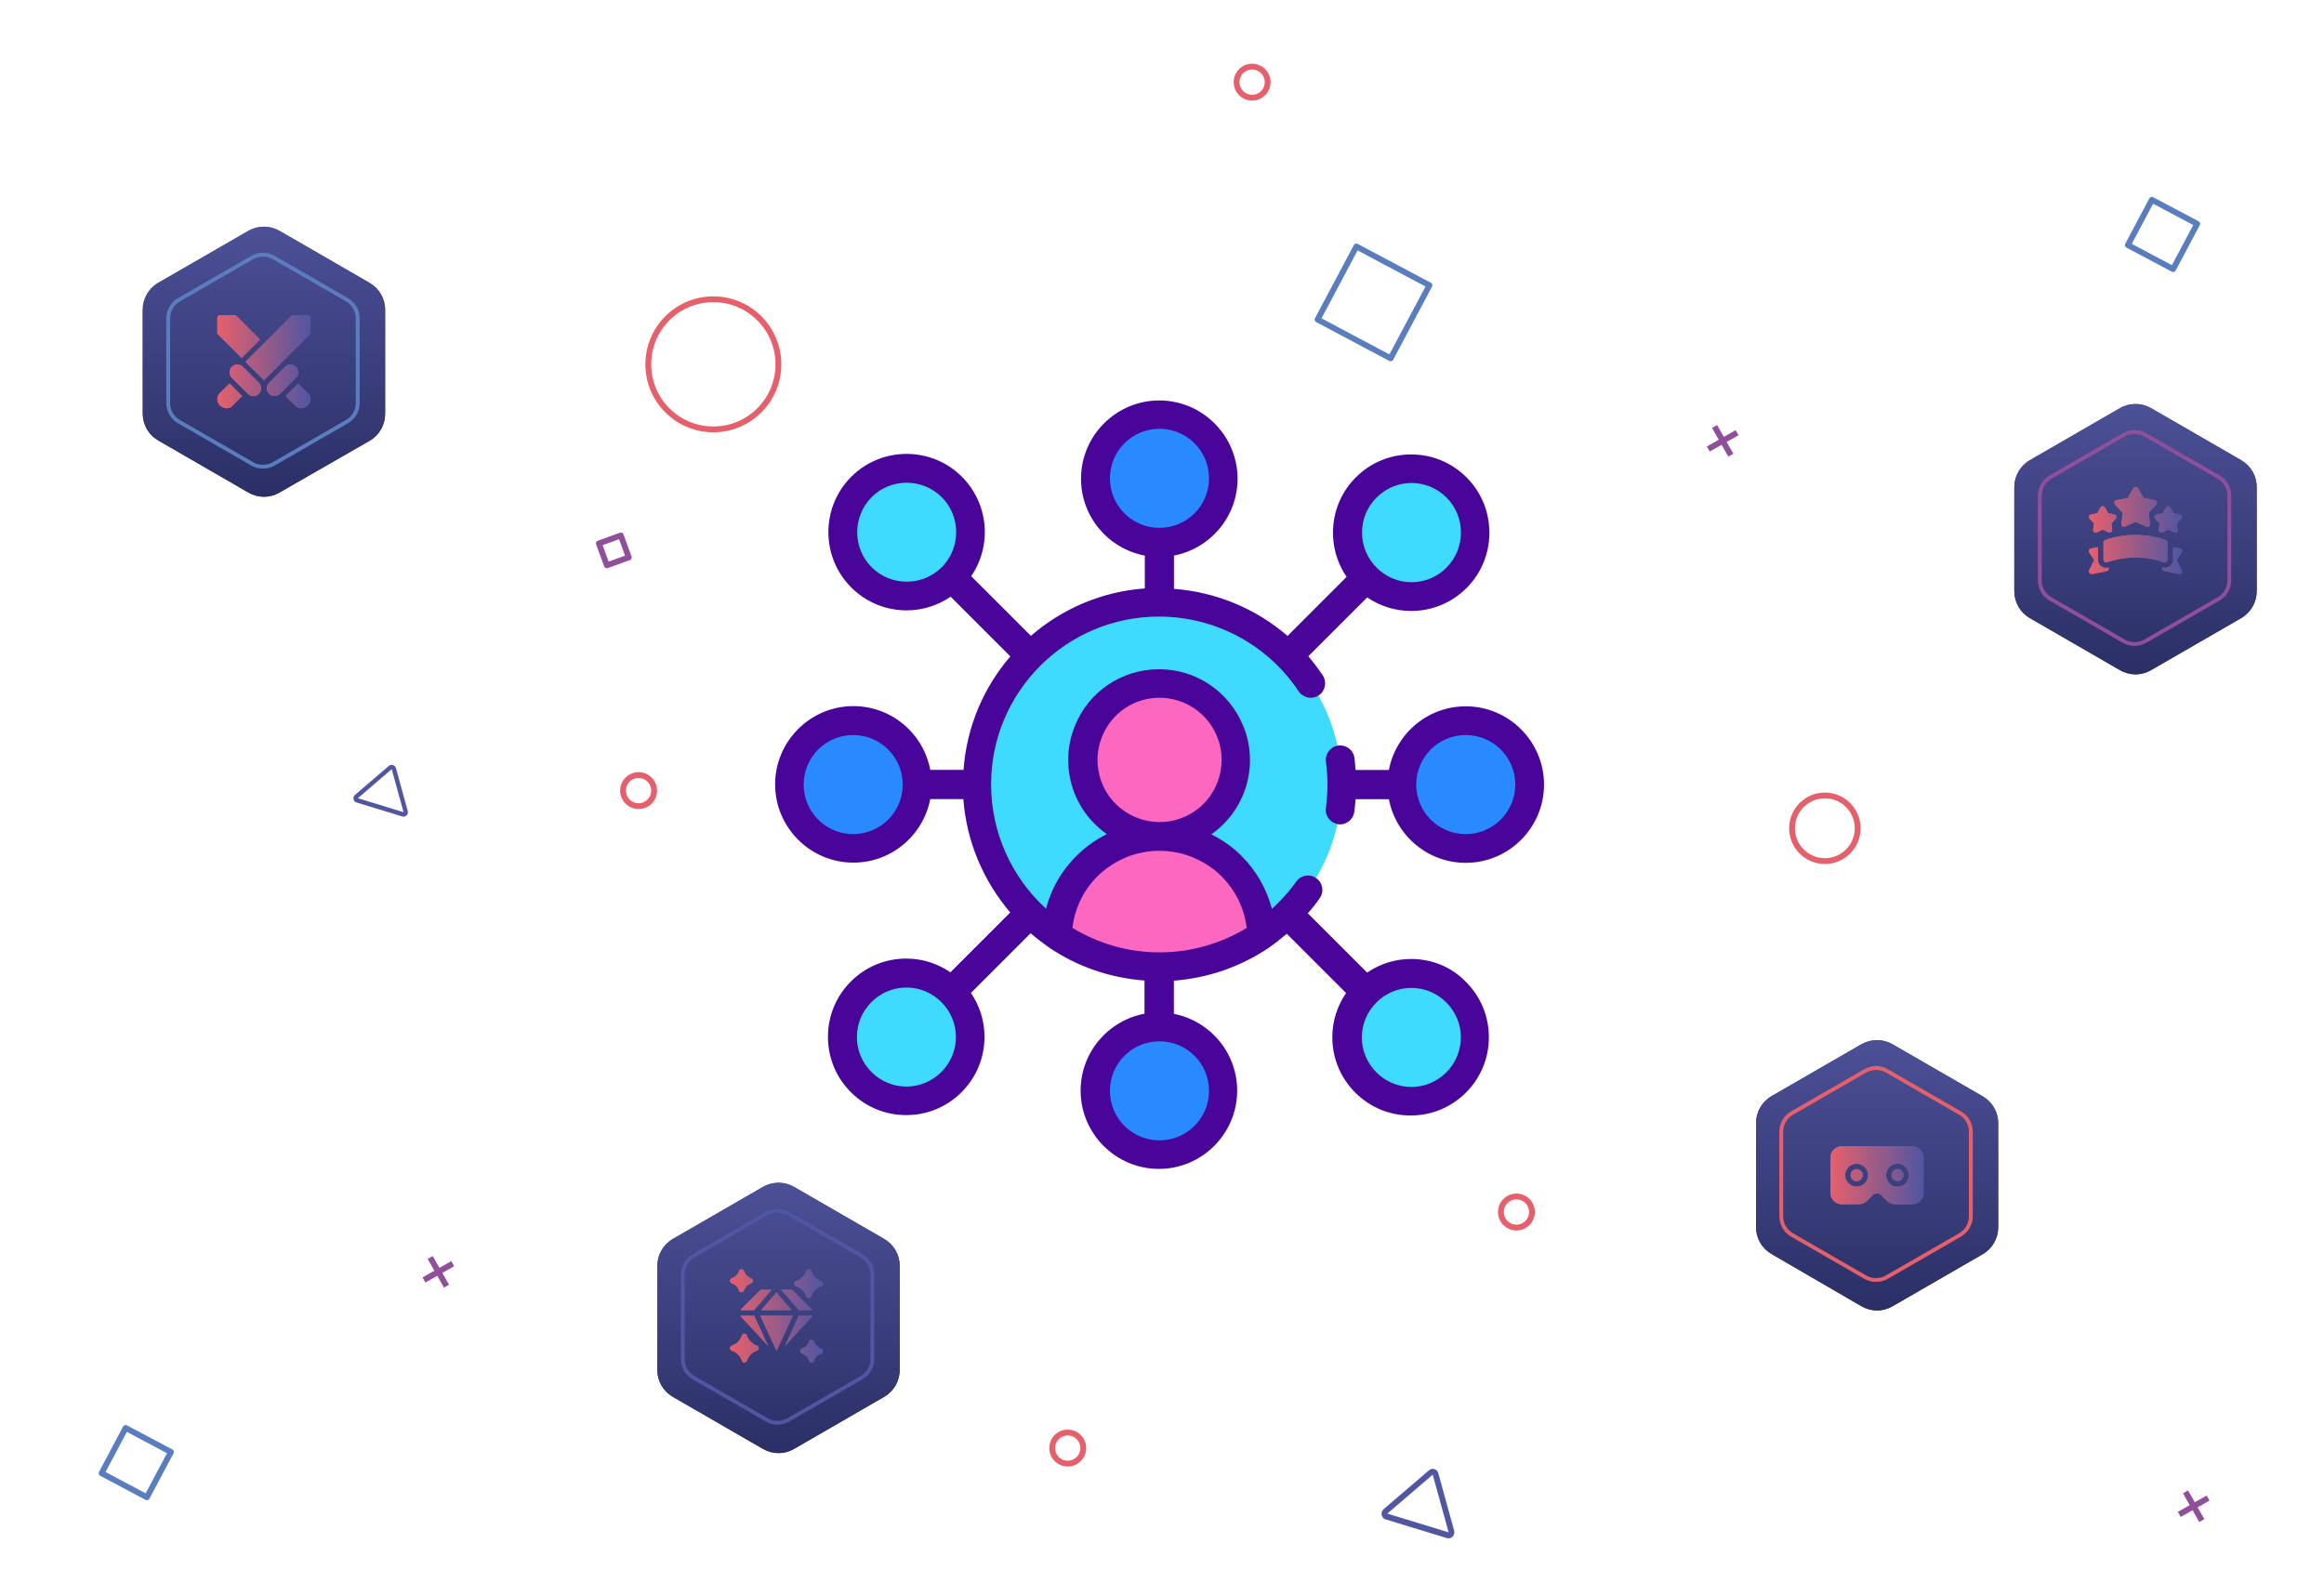 <?xml version="1.0" encoding="utf-8"?>
<!-- Generator: Adobe Illustrator 26.1.0, SVG Export Plug-In . SVG Version: 6.00 Build 0)  -->
<svg version="1.1" id="Layer_1" xmlns="http://www.w3.org/2000/svg" xmlns:xlink="http://www.w3.org/1999/xlink" x="0px" y="0px"
	 viewBox="0 0 1196.6 821.9" style="enable-background:new 0 0 1196.6 821.9;" xml:space="preserve">
<style type="text/css">
	.st0{fill:none;stroke:#597DBE;stroke-width:2.999;stroke-linejoin:round;stroke-miterlimit:9.996;}
	.st1{fill:none;}
	.st2{fill:none;stroke:#904F9A;stroke-width:3;stroke-linecap:square;stroke-linejoin:round;stroke-miterlimit:10;}
	.st3{fill:none;stroke:#E6606C;stroke-width:3;stroke-linejoin:round;stroke-miterlimit:10;}
	.st4{fill:#5056A2;}
	.st5{fill:none;stroke:#904F9A;stroke-width:2.999;stroke-linecap:square;stroke-miterlimit:9.998;}
	.st6{fill:url(#SVGID_1_);}
	.st7{fill:url(#SVGID_00000044159934683911919730000001376360546823011237_);}
	.st8{fill:url(#Combined_Shape-3_00000029036263107707511280000012109093295644425101_);}
	.st9{fill:url(#SVGID_00000039850246510012704600000018152436894935366819_);}
	.st10{fill:url(#SVGID_00000069372246526755388380000001191978296914706832_);}
	.st11{fill:url(#SVGID_00000167378641504679185900000005201522319997399959_);}
	.st12{fill:url(#SVGID_00000015344538757481595150000008369240328981835922_);}
	.st13{fill:#904F9A;}
	.st14{fill:url(#Combined_Shape-3_00000177446125732115646120000016718310934008789129_);}
	.st15{fill:url(#SVGID_00000077301016862896104270000005083021406234705337_);}
	.st16{fill:url(#SVGID_00000033362434339600525680000003525332882896253611_);}
	.st17{fill:url(#SVGID_00000174560959964989959480000011654904550042976943_);}
	.st18{fill:url(#SVGID_00000093168961669138108350000009725692388549682350_);}
	.st19{fill:#597DBE;}
	.st20{fill:url(#Combined_Shape-3_00000075862080798790653150000016032765027795923391_);}
	.st21{fill:url(#SVGID_00000071529478262043964420000008147030980439610047_);}
	.st22{fill:url(#SVGID_00000029043509521778891780000017759927105853108114_);}
	.st23{fill:url(#SVGID_00000081638744120622142910000002281547341648847527_);}
	.st24{fill:url(#SVGID_00000030486946891966356710000004565253328256011948_);}
	.st25{fill:#E6606C;}
	.st26{fill:url(#Combined_Shape-3_00000157987073315872298850000005521831306758200995_);}
	.st27{fill:url(#SVGID_00000128459985923416802240000017632339793239134848_);}
	.st28{fill:url(#SVGID_00000156572328051267811460000001265411091793643403_);}
	.st29{fill:#490599;}
	.st30{fill:#298AFF;}
	.st31{fill:#3EDBFF;}
	.st32{fill:#FC68C0;}
</style>
<g id="Rectangle-5" transform="matrix(0.883, 0.469, -0.469, 0.883, 415.535, 82)">
	
		<rect x="270.9" y="-93" transform="matrix(5.064937e-06 1 -1 5.064937e-06 220.523 -363.918)" class="st0" width="42.6" height="42.6"/>
</g>
<g id="Rectangle-5_00000098190572782773338920000013613060132589809841_" transform="matrix(0.883, 0.469, -0.469, 0.883, 415.535, 82)">
	
		<rect x="621.4" y="-306.4" transform="matrix(5.064937e-06 1 -1 5.064937e-06 341.44 -927.835)" class="st0" width="26.4" height="26.4"/>
</g>
<g id="Rectangle-5_00000054242070491362294650000010293503923817945529_" transform="matrix(0.883, 0.469, -0.469, 0.883, 415.535, 82)">
	
		<rect x="-3.4" y="741.7" transform="matrix(5.064937e-06 1 -1 5.064937e-06 764.707 745.055)" class="st0" width="26.4" height="26.4"/>
</g>
<g id="Rectangle-6" transform="translate(39 152.078) rotate(-20)">
	
		<rect x="211" y="213.7" transform="matrix(-1 5.622142e-06 -5.622142e-06 -1 430.925 436.375)" class="st1" width="9" height="9"/>
	
		<rect x="209.5" y="212.2" transform="matrix(-1 5.622142e-06 -5.622142e-06 -1 430.925 436.375)" class="st2" width="12" height="12"/>
</g>
<g id="Oval" transform="translate(64 27)">
	<circle class="st3" cx="303.3" cy="160.6" r="33.5"/>
</g>
<g id="Oval_00000183936198417115859710000001490247759411076786_" transform="translate(64 27)">
	<circle class="st3" cx="875.6" cy="399.5" r="16.9"/>
</g>
<g id="Oval-2" transform="translate(503 489)">
	<circle class="st3" cx="277.8" cy="135.1" r="8"/>
</g>
<g id="Oval-3" transform="translate(51 272)">
	<circle class="st3" cx="277.8" cy="135.1" r="8"/>
</g>
<g id="Oval-3_00000083058306438863223370000000881987843504277144_" transform="translate(51 272)">
	<circle class="st3" cx="593.7" cy="-229.7" r="8"/>
</g>
<g id="Oval-3_00000173152644108368484090000009591331747091679619_" transform="translate(51 272)">
	<ellipse transform="matrix(0.16 -0.987 0.987 0.16 -48.598 890.28)" class="st3" cx="498.9" cy="473.7" rx="8" ry="8"/>
</g>
<g id="Triangle" transform="translate(261.522 411.744) rotate(17)">
	<path class="st4" d="M557,193.2l-16.5,26h33L557,193.2 M557,190.2c1,0,2,0.5,2.5,1.4l16.5,26c0.6,0.9,0.6,2.1,0.1,3.1
		s-1.5,1.6-2.6,1.6h-33c-1.1,0-2.1-0.6-2.6-1.6s-0.5-2.1,0.1-3.1l16.5-26C555,190.7,556,190.2,557,190.2z"/>
</g>
<g id="Triangle_00000011724043546691670270000005098628986091990973_" transform="translate(261.522 411.744) rotate(17)">
	<path class="st4" d="M-61.8,2.5l-12.3,19.4l24.6,0L-61.8,2.5 M-61.8,0.3c0.8,0,1.5,0.4,1.9,1l12.3,19.4c0.4,0.7,0.5,1.6,0.1,2.3
		c-0.4,0.7-1.1,1.2-2,1.2l-24.6,0c-0.8,0-1.6-0.4-2-1.2c-0.4-0.7-0.4-1.6,0.1-2.3l12.3-19.4C-63.3,0.7-62.6,0.3-61.8,0.3z"/>
</g>
<g>
	<path id="Combined_Shape-11" class="st5" d="M887,227l-7.4,4.2L887,227L887,227l7.4-4.2L887,227L887,227z"/>
	<path id="Combined_Shape-11_00000089551937936429656400000009855140796607511441_" class="st5" d="M887,227l-4.2-7.4L887,227
		L887,227l4.2,7.4L887,227L887,227z"/>
</g>
<g>
	<path id="Combined_Shape-11_00000129924293136039110380000008732165318438526359_" class="st5" d="M225.7,654.9l-7.4,4.2
		L225.7,654.9L225.7,654.9l7.4-4.2L225.7,654.9L225.7,654.9z"/>
	<path id="Combined_Shape-11_00000180330120908425554830000002415257627830226569_" class="st5" d="M225.7,654.9l-4.2-7.4
		L225.7,654.9L225.7,654.9l4.2,7.4L225.7,654.9L225.7,654.9z"/>
</g>
<g>
	<path id="Combined_Shape-11_00000039838974181728108000000009424774086120578488_" class="st5" d="M1129.5,775.6l-7.4,4.2
		L1129.5,775.6L1129.5,775.6l7.4-4.2L1129.5,775.6L1129.5,775.6z"/>
	<path id="Combined_Shape-11_00000151503092949383319330000004577811689938968762_" class="st5" d="M1129.5,775.6l-4.2-7.4
		L1129.5,775.6L1129.5,775.6l4.2,7.4L1129.5,775.6L1129.5,775.6z"/>
</g>
<g>
	<g transform="matrix(1, 0, 0, 1, 0, 0)">
		<g id="Polygon-2" transform="translate(26.35 21.52)">
			
				<linearGradient id="SVGID_1_" gradientUnits="userSpaceOnUse" x1="513.023" y1="-3.008" x2="513.023" y2="-2.008" gradientTransform="matrix(124.708 0 0 139.049 -63603.527 1005.818)">
				<stop  offset="0" style="stop-color:#4C5096"/>
				<stop  offset="1" style="stop-color:#2B2F66"/>
			</linearGradient>
			<path class="st6" d="M366.5,589.7c5-2.9,11-2.9,16,0l46.4,26.8c5,2.9,8,8.1,8,13.9v53.5c0,5.7-3,11-8,13.9l-46.4,26.8
				c-5,2.9-11,2.9-16,0l-46.4-26.8c-5-2.9-8-8.1-8-13.9v-53.5c0-5.7,3-11,8-13.9L366.5,589.7z"/>
			
				<linearGradient id="SVGID_00000098209418718795755960000013267944960077243554_" gradientUnits="userSpaceOnUse" x1="513.023" y1="-3.009" x2="513.023" y2="-2.008" gradientTransform="matrix(124.708 0 0 139.05 -63603.363 1005.807)">
				<stop  offset="0" style="stop-color:#4C5096"/>
				<stop  offset="1" style="stop-color:#2B2F66"/>
			</linearGradient>
			<path style="fill:url(#SVGID_00000098209418718795755960000013267944960077243554_);" d="M374.5,589.5c-2.5,0-4.9,0.6-7,1.9
				l-46.4,26.8c-2.1,1.2-3.9,3-5.1,5.1s-1.9,4.5-1.9,7v53.5c0,2.5,0.6,4.9,1.9,7c1.2,2.1,3,3.9,5.1,5.1l46.4,26.8
				c2.1,1.2,4.5,1.9,7,1.9s4.9-0.6,7-1.9l46.4-26.8c2.1-1.2,3.9-3,5.1-5.1s1.9-4.5,1.9-7v-53.5c0-2.5-0.6-4.9-1.9-7s-3-3.9-5.1-5.1
				l-46.4-26.8C379.3,590.2,376.9,589.5,374.5,589.5 M374.5,587.5c2.8,0,5.5,0.7,8,2.1l46.4,26.8c5,2.9,8,8.1,8,13.9v53.5
				c0,5.7-3,11-8,13.9l-46.4,26.8c-5,2.9-11,2.9-16,0l-46.4-26.8c-5-2.9-8-8.1-8-13.9v-53.5c0-5.7,3-11,8-13.9l46.4-26.8
				C368.9,588.2,371.7,587.5,374.5,587.5z"/>
		</g>
	</g>
	<g id="Polygon-3" transform="translate(40.354 35.525)">
		<path class="st1" d="M354,588.5c3.7-2.1,8.3-2.1,12,0l37.8,21.8c3.7,2.1,6,6.1,6,10.4v43.6c0,4.3-2.3,8.2-6,10.4L366,696.5
			c-3.7,2.1-8.3,2.1-12,0l-37.8-21.8c-3.7-2.1-6-6.1-6-10.4v-43.6c0-4.3,2.3-8.2,6-10.4L354,588.5z"/>
		<path class="st4" d="M360,588.9c-1.8,0-3.5,0.5-5,1.3L317.2,612c-3.1,1.8-5,5.1-5,8.7v43.6c0,3.6,1.9,6.9,5,8.7l37.8,21.8
			c1.5,0.9,3.2,1.3,5,1.3s3.5-0.5,5-1.3l37.8-21.8c3.1-1.8,5-5.1,5-8.7v-43.6c0-3.6-1.9-6.9-5-8.7L365,590.2
			C363.4,589.4,361.7,588.9,360,588.9 M360,586.9c2.1,0,4.1,0.5,6,1.6l37.8,21.8c3.7,2.1,6,6.1,6,10.4v43.6c0,4.3-2.3,8.2-6,10.4
			L366,696.5c-3.7,2.1-8.3,2.1-12,0l-37.8-21.8c-3.7-2.1-6-6.1-6-10.4v-43.6c0-4.3,2.3-8.2,6-10.4l37.8-21.8
			C355.8,587.5,357.9,586.9,360,586.9z"/>
	</g>
	<g id="Combined_Shape-2_00000000219223807167742370000015143447354175945875_" transform="translate(689.354 3271.525)">
		<g transform="matrix(1, 0, 0, 1, -689.35, -3271.52)">
			
				<linearGradient id="Combined_Shape-3_00000147936241071868509060000008990181818861599918_" gradientUnits="userSpaceOnUse" x1="562.322" y1="4.468" x2="562.322" y2="5.468" gradientTransform="matrix(48.003 0 0 48.003 -26593.199 439.125)">
				<stop  offset="0" style="stop-color:#4C5096"/>
				<stop  offset="1" style="stop-color:#2B2F66"/>
			</linearGradient>
			
				<path id="Combined_Shape-3_00000098194466339323298510000002981184110327817887_" style="fill:url(#Combined_Shape-3_00000147936241071868509060000008990181818861599918_);" d="
				M416.6,700.6c-0.6-1.7-1.9-3.1-3.6-3.6c-0.7-0.2-1.1-1-0.9-1.8c0.1-0.4,0.5-0.7,0.9-0.9c1.7-0.6,3.1-1.9,3.6-3.6
				c0.2-0.7,1-1.1,1.8-0.9c0.4,0.1,0.7,0.5,0.9,0.9c0.6,1.7,1.9,3.1,3.6,3.6c0.7,0.2,1.1,1,0.9,1.8c-0.1,0.4-0.5,0.7-0.9,0.9
				c-1.7,0.6-3.1,1.9-3.6,3.6c-0.2,0.7-1,1.1-1.8,0.9C417,701.4,416.7,701,416.6,700.6z M381.9,700.6c-0.8-2.4-2.7-4.3-5.1-5.1
				c-0.7-0.2-1.2-1-0.9-1.8c0.1-0.4,0.5-0.8,0.9-0.9c2.4-0.8,4.3-2.7,5.1-5.1c0.2-0.7,1-1.2,1.8-0.9c0.4,0.1,0.8,0.5,0.9,0.9
				c0.8,2.4,2.7,4.3,5.1,5.1c0.7,0.2,1.2,1,0.9,1.8c-0.1,0.4-0.5,0.8-0.9,0.9c-2.4,0.8-4.3,2.7-5.1,5.1c-0.2,0.7-1,1.2-1.8,0.9
				C382.4,701.4,382,701,381.9,700.6z M391.4,677.5h16.8l-8.4,18.2L391.4,677.5z M411.3,677.5h7.2l-14.4,15.6L411.3,677.5z
				 M381.1,677.5h7.2l7.2,15.6L381.1,677.5z M411.3,674.7c-0.1-0.1-0.2-0.2-0.2-0.3l-0.1-0.1l-8.7-10.1h5c0.4,0,0.7,0.1,1,0.4
				l10.1,10.1L411.3,674.7z M392,674.7l7.8-9.1l7.8,9.1H392z M381.2,674.7l10.1-10.1c0.3-0.3,0.6-0.4,1-0.4h5l-8.7,10.1v0.1l0,0
				c-0.1,0.1-0.2,0.2-0.2,0.4L381.2,674.7L381.2,674.7z M415,667.4c-0.8-2.4-2.7-4.3-5.1-5.1c-0.7-0.2-1.2-1-0.9-1.8
				c0.1-0.4,0.5-0.8,0.9-0.9c2.4-0.8,4.3-2.7,5.1-5.1c0.2-0.7,1-1.2,1.8-0.9c0.4,0.1,0.8,0.5,0.9,0.9c0.8,2.4,2.7,4.3,5.1,5.1
				c0.7,0.2,1.2,1,0.9,1.8c-0.1,0.4-0.5,0.8-0.9,0.9c-2.4,0.8-4.3,2.7-5.1,5.1c-0.2,0.7-1,1.2-1.8,0.9
				C415.5,668.2,415.2,667.9,415,667.4L415,667.4z M380.4,664.5c-0.6-1.7-1.9-3.1-3.6-3.6c-0.7-0.2-1.1-1-0.9-1.8
				c0.1-0.4,0.5-0.8,0.9-0.9c1.7-0.6,3.1-1.9,3.6-3.6c0.2-0.7,1-1.1,1.8-0.9c0.4,0.1,0.8,0.5,0.9,0.9c0.6,1.7,1.9,3.1,3.6,3.6
				c0.7,0.2,1.1,1,0.9,1.8c-0.1,0.4-0.5,0.8-0.9,0.9c-1.7,0.6-3.1,1.9-3.6,3.6c-0.2,0.7-1,1.1-1.8,0.9
				C380.9,665.2,380.5,664.9,380.4,664.5L380.4,664.5z"/>
		</g>
		<g id="Combined_Shape-4_00000125597221210833032750000005853944481702089646_" transform="translate(-616 -3203)">
			
				<linearGradient id="SVGID_00000068642275971986435050000006986203713507404182_" gradientUnits="userSpaceOnUse" x1="416.122" y1="4.967" x2="415.122" y2="4.967" gradientTransform="matrix(48.003 0 0 48.003 -19624.523 370.605)">
				<stop  offset="0" style="stop-color:#5056A2"/>
				<stop  offset="1" style="stop-color:#E6606C"/>
			</linearGradient>
			<path style="fill:url(#SVGID_00000068642275971986435050000006986203713507404182_);" d="M343.2,632.1c-0.6-1.7-1.9-3.1-3.6-3.6
				c-0.7-0.2-1.1-1-0.9-1.8c0.1-0.4,0.5-0.7,0.9-0.9c1.7-0.6,3.1-1.9,3.6-3.6c0.2-0.7,1-1.1,1.8-0.9c0.4,0.1,0.7,0.5,0.9,0.9
				c0.6,1.7,1.9,3.1,3.6,3.6c0.7,0.2,1.1,1,0.9,1.8c-0.1,0.4-0.5,0.7-0.9,0.9c-1.7,0.6-3.1,1.9-3.6,3.6c-0.2,0.7-1,1.1-1.8,0.9
				C343.7,632.8,343.3,632.5,343.2,632.1z M308.6,632.1c-0.8-2.4-2.7-4.3-5.1-5.1c-0.7-0.2-1.2-1-0.9-1.8c0.1-0.4,0.5-0.8,0.9-0.9
				c2.4-0.8,4.3-2.7,5.1-5.1c0.2-0.7,1-1.2,1.8-0.9c0.4,0.1,0.8,0.5,0.9,0.9c0.8,2.4,2.7,4.3,5.1,5.1c0.7,0.2,1.2,1,0.9,1.8
				c-0.1,0.4-0.5,0.8-0.9,0.9c-2.4,0.8-4.3,2.7-5.1,5.1c-0.2,0.7-1,1.2-1.8,0.9C309,632.9,308.7,632.5,308.6,632.1z M318.1,609h16.8
				l-8.4,18.2L318.1,609z M338,609h7.2l-14.4,15.6L338,609z M307.8,609h7.2l7.2,15.6L307.8,609z M337.9,606.1
				c-0.1-0.1-0.2-0.2-0.2-0.3l-0.1-0.1l-8.7-10.1h5c0.4,0,0.7,0.1,1,0.4l10.1,10.1L337.9,606.1z M318.6,606.1l7.8-9.1l7.8,9.1H318.6
				z M307.8,606.1l10.1-10.1c0.3-0.3,0.6-0.4,1-0.4h5l-8.7,10.1v0.1l0,0c-0.1,0.1-0.2,0.2-0.2,0.4L307.8,606.1L307.8,606.1z
				 M341.7,598.9c-0.8-2.4-2.7-4.3-5.1-5.1c-0.7-0.2-1.2-1-0.9-1.8c0.1-0.4,0.5-0.8,0.9-0.9c2.4-0.8,4.3-2.7,5.1-5.1
				c0.2-0.7,1-1.2,1.8-0.9c0.4,0.1,0.8,0.5,0.9,0.9c0.8,2.4,2.7,4.3,5.1,5.1c0.7,0.2,1.2,1,0.9,1.8c-0.1,0.4-0.5,0.8-0.9,0.9
				c-2.4,0.8-4.3,2.7-5.1,5.1c-0.2,0.7-1,1.2-1.8,0.9C342.2,599.7,341.8,599.4,341.7,598.9L341.7,598.9z M307.1,595.9
				c-0.6-1.7-1.9-3.1-3.6-3.6c-0.7-0.2-1.1-1-0.9-1.8c0.1-0.4,0.5-0.8,0.9-0.9c1.7-0.6,3.1-1.9,3.6-3.6c0.2-0.7,1-1.1,1.8-0.9
				c0.4,0.1,0.8,0.5,0.9,0.9c0.6,1.7,1.9,3.1,3.6,3.6c0.7,0.2,1.1,1,0.9,1.8c-0.1,0.4-0.5,0.8-0.9,0.9c-1.7,0.6-3.1,1.9-3.6,3.6
				c-0.2,0.7-1,1.1-1.8,0.9C307.5,596.7,307.2,596.4,307.1,595.9L307.1,595.9z"/>
			
				<linearGradient id="SVGID_00000179628393583426158790000010001191001366533803_" gradientUnits="userSpaceOnUse" x1="416.121" y1="4.969" x2="415.121" y2="4.969" gradientTransform="matrix(48 0 0 48 -19623.168 370.555)">
				<stop  offset="0" style="stop-color:#5056A2"/>
				<stop  offset="1" style="stop-color:#E6606C"/>
			</linearGradient>
			<path style="fill:url(#SVGID_00000179628393583426158790000010001191001366533803_);" d="M344.5,632.1c0.2,0,0.3-0.1,0.4-0.3
				c0.7-2,2.3-3.6,4.3-4.3c0.2-0.1,0.3-0.2,0.3-0.4s-0.1-0.3-0.3-0.4c-2-0.7-3.6-2.3-4.3-4.3c-0.1-0.2-0.2-0.3-0.4-0.3
				s-0.3,0.1-0.4,0.3c-0.7,2-2.3,3.6-4.3,4.3c-0.2,0.1-0.3,0.2-0.3,0.4s0.1,0.3,0.3,0.4c2,0.7,3.6,2.3,4.3,4.3
				C344.2,631.9,344.4,632.1,344.5,632.1 M309.9,632.1c0.2,0,0.3-0.1,0.4-0.3l0,0c0.9-2.7,3-4.8,5.7-5.7l0,0
				c0.2-0.1,0.3-0.2,0.3-0.4s-0.1-0.3-0.3-0.4l0,0c-2.7-0.9-4.8-3-5.7-5.7l0,0c-0.1-0.2-0.2-0.3-0.4-0.3c-0.2,0-0.3,0.1-0.4,0.3l0,0
				c-0.9,2.7-3,4.8-5.7,5.7l0,0c-0.2,0.1-0.3,0.2-0.3,0.4s0.1,0.3,0.3,0.4l0,0c2.7,0.9,4.8,3,5.7,5.7l0,0
				C309.6,631.9,309.7,632.1,309.9,632.1 M326.5,624.7l6.8-14.8h-13.7L326.5,624.7 M334.3,619.2l8.6-9.3h-4.3L334.3,619.2
				 M318.6,619.2l-4.3-9.3H310L318.6,619.2 M342.7,605.1l-8.4-8.4c-0.1-0.1-0.2-0.1-0.3-0.1h-2.9l7.3,8.5H342.7 M332.1,605.1
				l-5.7-6.6l-5.7,6.6H332.1 M314.5,605.1L314.5,605.1l7.3-8.5h-2.9c-0.1,0-0.2,0-0.3,0.1l-8.4,8.4H314.5 M343,598.9
				c0.2,0,0.3-0.1,0.4-0.3l0,0c0.9-2.7,3-4.8,5.7-5.7l0,0c0.1,0,0.3-0.2,0.3-0.4s-0.1-0.3-0.3-0.4l0,0c-2.7-0.9-4.8-3-5.7-5.7l0,0
				c-0.1-0.2-0.2-0.3-0.4-0.3c-0.2,0-0.3,0.1-0.4,0.3l0,0c-0.9,2.7-3,4.8-5.7,5.7l0,0c-0.2,0.1-0.3,0.2-0.3,0.4s0.1,0.3,0.3,0.4l0,0
				c2.7,0.9,4.8,3,5.7,5.7l0,0C342.7,598.8,342.9,598.9,343,598.9 M308.4,595.9c0.2,0,0.3-0.1,0.4-0.3c0.7-2,2.3-3.6,4.3-4.3
				c0.2-0.1,0.3-0.2,0.3-0.4s-0.1-0.3-0.3-0.4c-2-0.7-3.6-2.3-4.3-4.3c-0.1-0.2-0.2-0.3-0.4-0.3c-0.2,0-0.3,0.1-0.4,0.3
				c-0.7,2-2.3,3.6-4.3,4.3c-0.2,0.1-0.3,0.2-0.3,0.4s0.1,0.3,0.3,0.4c2,0.7,3.6,2.3,4.3,4.3C308.1,595.8,308.2,595.9,308.4,595.9
				 M344.5,633.1c-0.6,0-1.1-0.4-1.3-1c-0.6-1.7-1.9-3.1-3.6-3.6c-0.6-0.2-1-0.7-1-1.3s0.4-1.1,1-1.3c1.7-0.6,3.1-1.9,3.6-3.6
				c0.2-0.6,0.7-1,1.3-1c0.6,0,1.1,0.4,1.3,1c0.6,1.7,1.9,3.1,3.6,3.6c0.6,0.2,1,0.7,1,1.3s-0.4,1.1-1,1.3c-1.7,0.6-3.1,1.9-3.6,3.6
				C345.7,632.7,345.1,633.1,344.5,633.1z M309.9,633.1c-0.6,0-1.2-0.4-1.3-1c-0.8-2.4-2.7-4.3-5.1-5.1c-0.6-0.2-1-0.7-1-1.3
				s0.4-1.2,1-1.3c2.4-0.8,4.3-2.7,5.1-5.1c0.2-0.6,0.7-1,1.3-1c0.6,0,1.2,0.4,1.3,1c0.8,2.4,2.7,4.3,5.1,5.1c0.6,0.2,1,0.7,1,1.3
				s-0.4,1.2-1,1.3c-2.4,0.8-4.3,2.7-5.1,5.1C311.1,632.6,310.5,633.1,309.9,633.1z M326.5,627.1l-8.4-18.2h16.8L326.5,627.1z
				 M330.7,624.6l7.2-15.6h7.2L330.7,624.6z M322.2,624.6L307.8,609h7.2L322.2,624.6z M345.1,606.1h-7.2c-0.1-0.1-0.1-0.2-0.2-0.3
				l-0.1-0.1l-8.7-10.1h5c0.4,0,0.7,0.1,1,0.4L345.1,606.1z M334.3,606.1h-15.7l7.8-9.1L334.3,606.1z M315,606.1h-7.2l10.1-10.1
				c0.3-0.3,0.6-0.4,1-0.4h5l-8.7,10.2C315.1,605.9,315.1,606,315,606.1z M343,599.9c-0.6,0-1.2-0.4-1.3-1c-0.8-2.4-2.7-4.3-5.1-5.1
				c-0.6-0.2-1-0.7-1-1.3s0.4-1.2,1-1.3c2.4-0.8,4.3-2.7,5.1-5.1c0.2-0.6,0.7-1,1.3-1c0.6,0,1.2,0.4,1.3,1c0.8,2.4,2.7,4.3,5.1,5.1
				c0.6,0.2,1,0.7,1,1.3s-0.4,1.2-1,1.3c-2.4,0.8-4.3,2.7-5.1,5.1C344.2,599.5,343.7,599.9,343,599.9z M308.4,596.9
				c-0.6,0-1.1-0.4-1.3-1c-0.6-1.7-1.9-3.1-3.6-3.6c-0.6-0.2-1-0.7-1-1.3s0.4-1.1,1-1.3c1.7-0.6,3.1-1.9,3.6-3.6
				c0.2-0.6,0.7-1,1.3-1c0.6,0,1.1,0.4,1.3,1c0.6,1.7,1.9,3.1,3.6,3.6c0.6,0.2,1,0.7,1,1.3s-0.4,1.1-1,1.3c-1.7,0.6-3.1,1.9-3.6,3.6
				C309.5,596.5,309,596.9,308.4,596.9z"/>
		</g>
	</g>
</g>
<g>
	<g transform="matrix(1, 0, 0, 1, 0, 0)">
		<g id="Polygon-2_00000104672858834950625290000004140930186495005860_" transform="translate(26.35 21.52)">
			
				<linearGradient id="SVGID_00000085959042409761134420000000258407479810771363_" gradientUnits="userSpaceOnUse" x1="518.625" y1="-5.892" x2="518.625" y2="-4.892" gradientTransform="matrix(124.708 0 0 139.049 -63603.527 1005.818)">
				<stop  offset="0" style="stop-color:#4C5096"/>
				<stop  offset="1" style="stop-color:#2B2F66"/>
			</linearGradient>
			<path style="fill:url(#SVGID_00000085959042409761134420000000258407479810771363_);" d="M1065.2,188.7c5-2.9,11-2.9,16,0
				l46.4,26.8c5,2.9,8,8.1,8,13.9v53.5c0,5.7-3,11-8,13.9l-46.4,26.8c-5,2.9-11,2.9-16,0l-46.4-26.8c-5-2.9-8-8.1-8-13.9v-53.5
				c0-5.7,3-11,8-13.9L1065.2,188.7z"/>
			
				<linearGradient id="SVGID_00000183941370559852130320000008700912074449503634_" gradientUnits="userSpaceOnUse" x1="518.625" y1="-5.892" x2="518.625" y2="-4.891" gradientTransform="matrix(124.708 0 0 139.05 -63603.363 1005.807)">
				<stop  offset="0" style="stop-color:#4C5096"/>
				<stop  offset="1" style="stop-color:#2B2F66"/>
			</linearGradient>
			<path style="fill:url(#SVGID_00000183941370559852130320000008700912074449503634_);" d="M1073.2,188.5c-2.5,0-4.9,0.6-7,1.9
				l-46.4,26.8c-2.1,1.2-3.9,3-5.1,5.1s-1.9,4.5-1.9,7v53.5c0,2.5,0.6,4.9,1.9,7c1.2,2.1,3,3.9,5.1,5.1l46.4,26.8
				c2.1,1.2,4.5,1.9,7,1.9s4.9-0.6,7-1.9l46.4-26.8c2.1-1.2,3.9-3,5.1-5.1s1.9-4.5,1.9-7v-53.5c0-2.5-0.6-4.9-1.9-7
				c-1.2-2.1-3-3.9-5.1-5.1l-46.4-26.8C1078,189.2,1075.6,188.5,1073.2,188.5 M1073.2,186.5c2.8,0,5.5,0.7,8,2.1l46.4,26.8
				c5,2.9,8,8.1,8,13.9v53.5c0,5.7-3,11-8,13.9l-46.4,26.8c-5,2.9-11,2.9-16,0l-46.4-26.8c-5-2.9-8-8.1-8-13.9v-53.5
				c0-5.7,3-11,8-13.9l46.4-26.8C1067.6,187.2,1070.4,186.5,1073.2,186.5z"/>
		</g>
	</g>
	<g id="Polygon-3_00000042711670693561633820000008095627520702847377_" transform="translate(40.354 35.525)">
		<path class="st1" d="M1052.7,187.5c3.7-2.1,8.3-2.1,12,0l37.8,21.8c3.7,2.1,6,6.1,6,10.4v43.6c0,4.3-2.3,8.2-6,10.4l-37.8,21.8
			c-3.7,2.1-8.3,2.1-12,0l-37.8-21.8c-3.7-2.1-6-6.1-6-10.4v-43.6c0-4.3,2.3-8.2,6-10.4L1052.7,187.5z"/>
		<path class="st13" d="M1058.7,187.9c-1.8,0-3.5,0.5-5,1.3l-37.8,21.8c-3.1,1.8-5,5.1-5,8.7v43.6c0,3.6,1.9,6.9,5,8.7l37.8,21.8
			c1.5,0.9,3.2,1.3,5,1.3s3.5-0.5,5-1.3l37.8-21.8c3.1-1.8,5-5.1,5-8.7v-43.6c0-3.6-1.9-6.9-5-8.7l-37.8-21.8
			C1062.2,188.4,1060.4,187.9,1058.7,187.9 M1058.7,185.9c2.1,0,4.1,0.5,6,1.6l37.8,21.8c3.7,2.1,6,6.1,6,10.4v43.6
			c0,4.3-2.3,8.2-6,10.4l-37.8,21.8c-3.7,2.1-8.3,2.1-12,0l-37.8-21.8c-3.7-2.1-6-6.1-6-10.4v-43.6c0-4.3,2.3-8.2,6-10.4l37.8-21.8
			C1054.5,186.4,1056.6,185.9,1058.7,185.9z"/>
	</g>
	<g id="Combined_Shape-2_00000142160789410350337630000013998537258831403155_" transform="translate(-139.646 4678.525)">
		<g transform="matrix(1, 0, 0, 1, 139.65, -4678.52)">
			
				<linearGradient id="Combined_Shape-3_00000160156669561938109830000013172526866907899568_" gradientUnits="userSpaceOnUse" x1="576.876" y1="-3.682" x2="576.876" y2="-2.682" gradientTransform="matrix(48 0 0 45 -26590.654 416.199)">
				<stop  offset="0" style="stop-color:#4C5096"/>
				<stop  offset="1" style="stop-color:#2B2F66"/>
			</linearGradient>
			
				<path id="Combined_Shape-3_00000069397725892380344480000007041883007008912535_" style="fill:url(#Combined_Shape-3_00000160156669561938109830000013172526866907899568_);" d="
				M1121.8,295.5l-7.5-1.5c-0.7-0.1-1.1-0.7-1.1-1.4v-0.5c2.2,0.8,4.6-0.4,5.4-2.6c0.2-0.4,0.2-0.9,0.2-1.3v-6.6l3.6,0.7
				c0.8,0.1,1.2,0.9,1.1,1.6c0,0.2-0.1,0.3-0.2,0.5l-2.6,3.9l2.6,5.1c0.4,0.7,0.1,1.5-0.6,1.9c-0.2,0.1-0.4,0.2-0.6,0.2
				C1122,295.6,1121.9,295.5,1121.8,295.5z M1075.7,293.5l2.6-5.1l-2.6-3.9c-0.4-0.6-0.2-1.5,0.4-1.9c0.2-0.1,0.3-0.2,0.5-0.2
				l3.6-0.7v6.5c0,2.3,1.9,4.2,4.2,4.2c0.5,0,1-0.1,1.4-0.2v0.5c0,0.7-0.5,1.2-1.1,1.4l-7.5,1.5c-0.1,0-0.2,0-0.3,0
				c-0.8,0-1.4-0.6-1.4-1.4C1075.5,293.9,1075.6,293.7,1075.7,293.5L1075.7,293.5z M1083.1,288.2v-8.9c0-0.6,0.4-1.1,1-1.3
				c10-3.5,21-3.5,31,0c0.6,0.2,1,0.7,1,1.3v8.9c0,0.8-0.6,1.4-1.4,1.4c-0.2,0-0.3,0-0.5-0.1c-9.4-3.3-19.7-3.3-29.1,0
				c-0.7,0.3-1.5-0.1-1.8-0.8C1083.1,288.5,1083,288.4,1083.1,288.2L1083.1,288.2z M1119.4,274.1l-3-1.4l-3,1.4
				c-0.4,0.2-1,0.1-1.4-0.1c-0.4-0.3-0.6-0.8-0.5-1.2l0.4-3.3l-2.2-2.4c-0.3-0.4-0.4-0.9-0.3-1.3c0.2-0.5,0.5-0.8,1-0.9l3.2-0.7
				l1.6-2.8c0.4-0.6,1.2-0.9,1.9-0.5c0.2,0.1,0.4,0.3,0.5,0.5l1.6,2.9l3.2,0.7c0.5,0.1,0.9,0.4,1,0.9c0.2,0.5,0,1-0.3,1.3l-2.2,2.4
				l0.4,3.3c0.1,0.5-0.2,1-0.5,1.2c-0.2,0.2-0.5,0.3-0.8,0.3C1119.8,274.2,1119.6,274.2,1119.4,274.1L1119.4,274.1z M1085.7,274.1
				l-3-1.4l-3,1.4c-0.4,0.2-1,0.1-1.4-0.1c-0.4-0.3-0.6-0.8-0.5-1.2l0.4-3.3l-2.2-2.4c-0.3-0.4-0.4-0.9-0.3-1.3
				c0.2-0.5,0.5-0.8,1-0.9l3.2-0.7l1.6-2.9c0.4-0.6,1.2-0.9,1.9-0.5c0.2,0.1,0.4,0.3,0.5,0.5l1.6,2.9l3.2,0.7c0.5,0.1,0.9,0.4,1,0.9
				s0,1-0.3,1.3l-2.2,2.4l0.4,3.3c0.1,0.7-0.5,1.4-1.2,1.5h-0.1C1086,274.2,1085.8,274.2,1085.7,274.1L1085.7,274.1z M1104.8,271.1
				l-5.3-2.4l-5.3,2.4c-0.5,0.2-1,0.2-1.4-0.1c-0.4-0.3-0.6-0.8-0.6-1.3l0.7-5.7l-3.9-4.2c-0.3-0.4-0.5-0.9-0.3-1.4s0.6-0.8,1.1-0.9
				l5.7-1.1l2.9-5c0.4-0.7,1.3-0.9,1.9-0.5c0.2,0.1,0.4,0.3,0.5,0.5l2.9,5l5.7,1.1c0.5,0.1,0.9,0.5,1.1,0.9c0.2,0.5,0,1-0.3,1.4
				l-3.9,4.2l0.7,5.7c0.1,0.5-0.2,1-0.6,1.3c-0.2,0.2-0.5,0.3-0.8,0.3C1105.2,271.2,1105,271.2,1104.8,271.1z"/>
		</g>
		<g id="Combined_Shape-4_00000160158046243177009180000004981424521483658906_" transform="translate(214 -4612)">
			
				<linearGradient id="SVGID_00000159448796012451101600000012450860181112411526_" gradientUnits="userSpaceOnUse" x1="428.677" y1="-3.178" x2="427.677" y2="-3.178" gradientTransform="matrix(48 0 0 45 -19527.375 349.679)">
				<stop  offset="0" style="stop-color:#5056A2"/>
				<stop  offset="1" style="stop-color:#E6606C"/>
			</linearGradient>
			<path style="fill:url(#SVGID_00000159448796012451101600000012450860181112411526_);" d="M1047.5,229l-7.5-1.5
				c-0.7-0.1-1.1-0.7-1.1-1.4v-0.5c2.2,0.8,4.6-0.4,5.4-2.6c0.2-0.4,0.2-0.9,0.2-1.3v-6.5l3.6,0.7c0.8,0.1,1.2,0.9,1.1,1.6
				c0,0.2-0.1,0.3-0.2,0.5l-2.6,3.9l2.6,5.1c0.4,0.7,0.1,1.5-0.6,1.9c-0.2,0.1-0.4,0.2-0.6,0.2C1047.7,229,1047.6,229,1047.5,229z
				 M1001.3,227l2.6-5.1l-2.6-3.9c-0.4-0.6-0.2-1.5,0.4-1.9c0.2-0.1,0.3-0.2,0.5-0.2l3.6-0.7v6.5c0,2.3,1.9,4.2,4.2,4.2
				c0.5,0,1-0.1,1.4-0.2v0.5c0,0.7-0.5,1.2-1.1,1.4l-7.5,1.5c-0.1,0-0.2,0-0.3,0c-0.8,0-1.4-0.6-1.4-1.4
				C1001.2,227.4,1001.2,227.2,1001.3,227L1001.3,227z M1008.7,221.7v-8.9c0-0.6,0.4-1.1,1-1.3c10-3.5,21-3.5,31,0
				c0.6,0.2,1,0.7,1,1.3v8.9c0,0.8-0.6,1.4-1.4,1.4c-0.2,0-0.3,0-0.5-0.1c-9.4-3.3-19.7-3.3-29.1,0c-0.7,0.3-1.5-0.1-1.8-0.8
				C1008.7,222,1008.7,221.8,1008.7,221.7L1008.7,221.7z M1045.1,207.6l-3-1.4l-3,1.4c-0.4,0.2-1,0.1-1.4-0.1
				c-0.4-0.3-0.6-0.8-0.5-1.2l0.4-3.3l-2.2-2.4c-0.3-0.4-0.4-0.9-0.3-1.3c0.2-0.5,0.5-0.8,1-0.9l3.2-0.7l1.6-2.8
				c0.4-0.6,1.2-0.9,1.9-0.5c0.2,0.1,0.4,0.3,0.5,0.5l1.6,2.9l3.2,0.7c0.5,0.1,0.9,0.4,1,0.9c0.2,0.5,0,1-0.3,1.3l-2.2,2.4l0.4,3.3
				c0.1,0.5-0.2,1-0.5,1.2c-0.2,0.2-0.5,0.3-0.8,0.3C1045.4,207.7,1045.2,207.7,1045.1,207.6L1045.1,207.6z M1011.3,207.6l-3-1.4
				l-3,1.4c-0.4,0.2-1,0.1-1.4-0.1c-0.4-0.3-0.6-0.8-0.5-1.2l0.4-3.3l-2.2-2.4c-0.3-0.4-0.4-0.9-0.3-1.3c0.2-0.5,0.5-0.8,1-0.9
				l3.2-0.7l1.6-2.9c0.4-0.6,1.2-0.9,1.9-0.5c0.2,0.1,0.4,0.3,0.5,0.5l1.6,2.9l3.2,0.7c0.5,0.1,0.9,0.4,1,0.9s0,1-0.3,1.3l-2.2,2.4
				l0.4,3.3c0.1,0.7-0.5,1.4-1.2,1.5h-0.1C1011.7,207.7,1011.5,207.7,1011.3,207.6L1011.3,207.6z M1030.5,204.6l-5.3-2.4l-5.3,2.4
				c-0.5,0.2-1,0.2-1.4-0.1s-0.6-0.8-0.6-1.3l0.7-5.7l-3.9-4.2c-0.3-0.4-0.5-0.9-0.3-1.4s0.6-0.8,1.1-0.9l5.7-1.1l2.9-5
				c0.4-0.7,1.3-0.9,1.9-0.5c0.2,0.1,0.4,0.3,0.5,0.5l2.9,5l5.7,1.1c0.5,0.1,0.9,0.5,1.1,0.9c0.2,0.5,0,1-0.3,1.4l-3.9,4.2l0.7,5.7
				c0.1,0.5-0.2,1-0.6,1.3c-0.2,0.2-0.5,0.3-0.8,0.3C1030.9,204.7,1030.6,204.7,1030.5,204.6z"/>
			
				<linearGradient id="SVGID_00000044155213545596271300000016239125138472023720_" gradientUnits="userSpaceOnUse" x1="428.677" y1="-3.179" x2="427.677" y2="-3.179" gradientTransform="matrix(48 0 0 45 -19527.295 349.714)">
				<stop  offset="0" style="stop-color:#5056A2"/>
				<stop  offset="1" style="stop-color:#E6606C"/>
			</linearGradient>
			<path style="fill:url(#SVGID_00000044155213545596271300000016239125138472023720_);" d="M1047.8,228c0.2,0,0.3-0.2,0.3-0.2
				c0.1-0.1,0.1-0.2,0-0.4l-2.7-5.2c-0.2,2.3-2,4.1-4.2,4.5L1047.8,228C1047.7,228,1047.7,228,1047.8,228L1047.8,228 M1002.6,228
				L1002.6,228L1002.6,228l6.5-1.3c-2.2-0.4-3.9-2.3-4.2-4.5l-2.7,5.2c-0.1,0.2,0,0.3,0,0.4C1002.3,227.9,1002.4,228,1002.6,228
				 M1010.1,222.1L1010.1,222.1L1010.1,222.1c4.9-1.7,9.9-2.5,15-2.5s10.1,0.8,14.9,2.5l0,0h0.1c0.2,0,0.4-0.2,0.4-0.4v-8.9
				c0-0.2-0.1-0.3-0.3-0.4l0,0c-4.9-1.7-10-2.5-15.2-2.5s-10.3,0.9-15.2,2.5l0,0c-0.2,0.1-0.3,0.2-0.3,0.4v8.9
				C1009.7,221.9,1009.9,222.1,1010.1,222.1 M1045.4,221.5l2.7-4.1c0.1-0.1,0.1-0.3,0-0.4c0-0.1-0.1-0.2-0.3-0.2l-2.4-0.5
				L1045.4,221.5 M1004.9,221.5v-5.1l-2.4,0.5c-0.2,0-0.3,0.2-0.3,0.2c0,0.1-0.1,0.2,0,0.4L1004.9,221.5 M1011.9,206.7
				c0.1,0,0.1,0,0.2-0.1s0.2-0.2,0.1-0.3l-0.4-3.7l2.5-2.8c0.1-0.1,0.1-0.2,0.1-0.3s-0.1-0.2-0.3-0.2l-3.7-0.7l-1.9-3.2
				c-0.1-0.1-0.2-0.2-0.3-0.2c-0.1,0-0.2,0.1-0.3,0.2l-1.9,3.2l-3.7,0.7c-0.1,0-0.2,0.1-0.3,0.2c0,0.1,0,0.2,0.1,0.3l2.5,2.8
				l-0.4,3.7c0,0.1,0,0.2,0.1,0.3s0.2,0.1,0.4,0l3.4-1.5l3.4,1.6C1011.7,206.7,1011.8,206.7,1011.9,206.7 M1045.6,206.7
				c0.1,0,0.1,0,0.2-0.1s0.2-0.2,0.1-0.3l-0.4-3.7l2.5-2.8c0.1-0.1,0.1-0.2,0.1-0.3s-0.1-0.2-0.3-0.2l-3.7-0.7l-1.9-3.2
				c-0.1-0.1-0.2-0.2-0.3-0.2c-0.1,0-0.2,0.1-0.3,0.2l-1.9,3.2l-3.7,0.7c-0.1,0-0.2,0.1-0.3,0.2c0,0.1,0,0.2,0.1,0.3l2.5,2.8
				l-0.4,3.7c0,0.1,0,0.2,0.1,0.3s0.2,0.1,0.4,0l3.4-1.5l3.4,1.6C1045.5,206.7,1045.6,206.7,1045.6,206.7 M1031.1,203.7
				c0.1,0,0.2,0,0.2-0.1c0.1-0.1,0.2-0.2,0.2-0.4l-0.7-6.2l4.2-4.6c0.1-0.1,0.1-0.2,0.1-0.4c0-0.1-0.2-0.2-0.3-0.3l-6.1-1.2
				l-3.1-5.4c-0.1-0.1-0.2-0.2-0.4-0.2s-0.3,0.1-0.4,0.2l-3.1,5.4l-6.1,1.2c-0.1,0-0.3,0.1-0.3,0.3c0,0.1,0,0.3,0.1,0.4l4.2,4.6
				l-0.7,6.2c0,0.1,0,0.3,0.2,0.4c0.1,0.1,0.2,0.1,0.2,0.1c0.1,0,0.1,0,0.2,0l5.7-2.6l5.7,2.6C1030.9,203.7,1031,203.7,1031.1,203.7
				 M1047.8,229L1047.8,229c-0.1,0-0.2,0-0.3,0l-7.5-1.5c-0.7-0.1-1.1-0.7-1.1-1.4v-0.5c0.5,0.2,0.9,0.2,1.4,0.2
				c2.3,0,4.2-1.9,4.2-4.2v-6.5l3.6,0.7c1,0.2,1.4,1.3,0.9,2.1l-2.6,3.9l2.6,5.1C1049.5,228,1048.8,229,1047.8,229z M1002.6,229
				c-1,0-1.7-1.1-1.2-2l2.6-5.1l-2.6-3.9c-0.5-0.8-0.1-1.9,0.9-2.1l3.6-0.7v6.5c0,2.3,1.9,4.2,4.2,4.2c0.5,0,1-0.1,1.4-0.2v0.5
				c0,0.7-0.5,1.2-1.1,1.4l-7.5,1.5C1002.8,229,1002.7,229,1002.6,229z M1010.1,223.1L1010.1,223.1c-0.7,0-1.4-0.6-1.4-1.4v-8.9
				c0-0.6,0.4-1.1,1-1.3c5-1.7,10.2-2.6,15.5-2.6s10.5,0.9,15.5,2.6c0.6,0.2,1,0.7,1,1.3v8.9c0,1-1,1.6-1.9,1.3
				c-4.7-1.6-9.6-2.4-14.6-2.4s-9.9,0.8-14.6,2.4C1010.4,223,1010.3,223.1,1010.1,223.1z M1045.6,207.7L1045.6,207.7
				c-0.3,0-0.6-0.1-0.6-0.1l-3-1.4l-3,1.4c-0.4,0.2-1,0.1-1.4-0.1c-0.4-0.3-0.6-0.8-0.5-1.2l0.4-3.3l-2.2-2.4
				c-0.3-0.4-0.4-0.9-0.3-1.3c0.2-0.5,0.5-0.8,1-0.9l3.2-0.7l1.6-2.9c0.2-0.4,0.7-0.7,1.2-0.7s0.9,0.3,1.2,0.7l1.6,2.9l3.2,0.7
				c0.5,0.1,0.9,0.4,1,0.9c0.2,0.5,0,1-0.3,1.3l-2.2,2.4l0.4,3.3c0.1,0.5-0.2,0.9-0.5,1.2C1046.1,207.6,1045.9,207.7,1045.6,207.7z
				 M1011.9,207.7L1011.9,207.7c-0.3,0-0.6-0.1-0.6-0.1l-3-1.4l-3,1.4c-0.4,0.2-1,0.1-1.4-0.1c-0.4-0.3-0.6-0.8-0.5-1.2l0.4-3.3
				l-2.2-2.4c-0.3-0.4-0.4-0.9-0.3-1.3c0.2-0.5,0.5-0.8,1-0.9l3.2-0.7l1.6-2.9c0.2-0.4,0.7-0.7,1.2-0.7s0.9,0.3,1.2,0.7l1.6,2.9
				l3.2,0.7c0.5,0.1,0.9,0.4,1,0.9s0,1-0.3,1.3l-2.2,2.4l0.4,3.3c0.1,0.5-0.2,0.9-0.5,1.2C1012.4,207.6,1012.1,207.7,1011.9,207.7z
				 M1031.1,204.7L1031.1,204.7c-0.3,0-0.6-0.1-0.6-0.1l-5.3-2.4l-5.3,2.4c-0.5,0.2-1,0.2-1.4-0.1s-0.6-0.8-0.6-1.3l0.7-5.7
				l-3.9-4.2c-0.3-0.4-0.5-0.9-0.3-1.4s0.6-0.8,1.1-0.9l5.7-1.1l2.9-5c0.2-0.4,0.7-0.7,1.2-0.7s1,0.3,1.2,0.7l2.9,5l5.7,1.1
				c0.5,0.1,0.9,0.5,1.1,0.9c0.2,0.5,0,1-0.3,1.4l-3.9,4.2l0.7,5.7c0.1,0.5-0.2,1-0.6,1.3C1031.6,204.7,1031.3,204.7,1031.1,204.7z"
				/>
		</g>
	</g>
</g>
<g>
	<g transform="matrix(1, 0, 0, 1, 0, 0)">
		<g id="Polygon-2_00000034787191010833567640000015957844914758325639_" transform="translate(135 21.52)">
			
				<linearGradient id="SVGID_00000008831738126423240840000014338049464252377757_" gradientUnits="userSpaceOnUse" x1="292.727" y1="-6.549" x2="292.727" y2="-5.549" gradientTransform="matrix(124.708 0 0 139.049 -36504.477 1005.818)">
				<stop  offset="0" style="stop-color:#4C5096"/>
				<stop  offset="1" style="stop-color:#2B2F66"/>
			</linearGradient>
			<path style="fill:url(#SVGID_00000008831738126423240840000014338049464252377757_);" d="M-7.1,97.4c5-2.9,11-2.9,16,0l46.4,26.8
				c5,2.9,8,8.1,8,13.9v53.5c0,5.7-3,11-8,13.9L8.9,232.1c-5,2.9-11,2.9-16,0l-46.4-26.8c-5-2.9-8-8.1-8-13.9V138c0-5.7,3-11,8-13.9
				L-7.1,97.4z"/>
			
				<linearGradient id="SVGID_00000066497257811602003060000008310822601538710963_" gradientUnits="userSpaceOnUse" x1="292.727" y1="-6.549" x2="292.727" y2="-5.549" gradientTransform="matrix(124.708 0 0 139.05 -36504.383 1005.807)">
				<stop  offset="0" style="stop-color:#4C5096"/>
				<stop  offset="1" style="stop-color:#2B2F66"/>
			</linearGradient>
			<path style="fill:url(#SVGID_00000066497257811602003060000008310822601538710963_);" d="M0.9,97.2c-2.5,0-4.9,0.6-7,1.9
				l-46.4,26.8c-2.1,1.2-3.9,3-5.1,5.1c-1.2,2.1-1.9,4.5-1.9,7v53.5c0,2.5,0.6,4.9,1.9,7s3,3.9,5.1,5.1l46.4,26.8
				c2.1,1.2,4.5,1.9,7,1.9s4.9-0.6,7-1.9l46.4-26.8c2.1-1.2,3.9-3,5.1-5.1c1.2-2.1,1.9-4.5,1.9-7V138c0-2.5-0.6-4.9-1.9-7
				c-1.2-2.1-3-3.9-5.1-5.1L7.9,99.1C5.8,97.9,3.3,97.2,0.9,97.2 M0.9,95.2c2.8,0,5.5,0.7,8,2.1l46.4,26.8c5,2.9,8,8.1,8,13.9v53.5
				c0,5.7-3,11-8,13.9L8.9,232.1c-5,2.9-11,2.9-16,0l-46.4-26.8c-5-2.9-8-8.1-8-13.9V138c0-5.7,3-11,8-13.9l46.4-26.8
				C-4.6,95.9-1.9,95.2,0.9,95.2z"/>
		</g>
	</g>
	<g id="Polygon-3_00000081630802079666394050000007632128669911934089_" transform="translate(149 35.525)">
		<path class="st1" d="M-19.6,96.2c3.7-2.1,8.3-2.1,12,0L30.2,118c3.7,2.1,6,6.1,6,10.4V172c0,4.3-2.3,8.2-6,10.4l-37.8,21.8
			c-3.7,2.1-8.3,2.1-12,0l-37.8-21.8c-3.7-2.1-6-6.1-6-10.4v-43.6c0-4.3,2.3-8.2,6-10.4L-19.6,96.2z"/>
		<path class="st19" d="M-13.6,96.6c-1.8,0-3.5,0.5-5,1.3l-37.8,21.8c-3.1,1.8-5,5.1-5,8.7V172c0,3.6,1.9,6.9,5,8.7l37.8,21.8
			c1.5,0.9,3.2,1.3,5,1.3s3.5-0.5,5-1.3l37.8-21.8c3.1-1.8,5-5.1,5-8.7v-43.6c0-3.6-1.9-6.9-5-8.7L-8.6,97.9
			C-10.1,97.1-11.9,96.6-13.6,96.6 M-13.6,94.6c2.1,0,4.1,0.5,6,1.6L30.2,118c3.7,2.1,6,6.1,6,10.4V172c0,4.3-2.3,8.2-6,10.4
			l-37.8,21.8c-3.7,2.1-8.3,2.1-12,0l-37.8-21.8c-3.7-2.1-6-6.1-6-10.4v-43.6c0-4.3,2.3-8.2,6-10.4l37.8-21.8
			C-17.8,95.1-15.7,94.6-13.6,94.6z"/>
	</g>
	<g id="Combined_Shape-2_00000109717785312893940200000014853447479992944291_" transform="translate(-31 4358.525)">
		<g transform="matrix(1, 0, 0, 1, 31, -4358.52)">
			
				<linearGradient id="Combined_Shape-3_00000163033233628232350930000001041414045272096927_" gradientUnits="userSpaceOnUse" x1="554.545" y1="-5.787" x2="554.545" y2="-4.787" gradientTransform="matrix(48 0 0 48 -26482.283 440.078)">
				<stop  offset="0" style="stop-color:#4C5096"/>
				<stop  offset="1" style="stop-color:#2B2F66"/>
			</linearGradient>
			
				<path id="Combined_Shape-3_00000013156711462598918120000011082515883782894523_" style="fill:url(#Combined_Shape-3_00000163033233628232350930000001041414045272096927_);" d="
				M152.2,209l-5.1-5.1l6.5-6.5l5.1,5.1l0,0c1.7,1.8,1.6,4.6-0.2,6.3c-0.9,0.9-2.2,1.4-3.5,1.4C153.9,210.3,152.9,209.8,152.2,209z
				 M113.3,208.8c-1.8-1.7-1.9-4.5-0.2-6.3l0,0l5.1-5.1l6.5,6.5l-5.1,5.1c-0.7,0.8-1.8,1.2-2.9,1.2
				C115.5,210.2,114.2,209.7,113.3,208.8z M138.5,202.8c-1.6-1.6-1.6-4.1,0-5.7l8.2-8.2c1.6-1.6,4.1-1.6,5.7,0s1.6,4.1,0,5.7
				l-8.2,8.2C142.6,204.3,140.1,204.4,138.5,202.8L138.5,202.8L138.5,202.8z M127.6,202.8l-8.2-8.2c-1.6-1.6-1.6-4.1,0-5.7
				s4.1-1.6,5.7,0l0,0l8.2,8.2c1.6,1.5,1.6,4.1,0.1,5.7s-4.1,1.6-5.7,0.1C127.7,202.9,127.6,202.8,127.6,202.8L127.6,202.8z
				 M126.4,186.3l23.6-23.6c0.3-0.3,0.6-0.4,1-0.4h7.5c0.8,0,1.4,0.6,1.4,1.4l0,0v7.5c0,0.4-0.1,0.7-0.4,1l-23.6,23.6L126.4,186.3z
				 M112.3,172.2c-0.3-0.3-0.4-0.6-0.4-1v-7.5c0-0.8,0.6-1.4,1.4-1.4l0,0h7.5c0.4,0,0.7,0.1,1,0.4l12.1,12.1l-9.5,9.5L112.3,172.2z"
				/>
		</g>
		<g id="Combined_Shape-4_00000011715199375106967150000013322706340072622488_" transform="translate(214 -4289)">
			
				<linearGradient id="SVGID_00000110442816825600397200000013110945087702250883_" gradientUnits="userSpaceOnUse" x1="189.046" y1="-5.288" x2="188.045" y2="-5.288" gradientTransform="matrix(48 0 0 48 -9097.28 370.559)">
				<stop  offset="0" style="stop-color:#5056A2"/>
				<stop  offset="1" style="stop-color:#E6606C"/>
			</linearGradient>
			<path style="fill:url(#SVGID_00000110442816825600397200000013110945087702250883_);" d="M-30.8,139.5l-5.1-5.1l6.5-6.5l5.1,5.1
				l0,0c1.7,1.8,1.6,4.6-0.2,6.3c-0.9,0.9-2.2,1.4-3.5,1.4C-29.1,140.7-30.1,140.3-30.8,139.5z M-69.7,139.3
				c-1.8-1.7-1.9-4.5-0.2-6.3l0,0l5.1-5.1l6.5,6.5l-5.1,5.1c-0.7,0.8-1.8,1.2-2.9,1.2C-67.5,140.7-68.8,140.2-69.7,139.3z
				 M-44.5,133.3c-1.6-1.6-1.6-4.1,0-5.7l8.2-8.2c1.6-1.6,4.1-1.6,5.7,0s1.6,4.1,0,5.7l-8.2,8.2C-40.4,134.8-42.9,134.8-44.5,133.3
				L-44.5,133.3L-44.5,133.3z M-55.4,133.3l-8.2-8.2c-1.6-1.6-1.6-4.1,0-5.7c1.6-1.6,4.1-1.6,5.7,0l0,0l8.2,8.2
				c1.6,1.5,1.6,4.1,0.1,5.7c-1.5,1.6-4.1,1.6-5.7,0.1C-55.3,133.3-55.4,133.3-55.4,133.3L-55.4,133.3z M-56.6,116.7L-33,93.2
				c0.3-0.3,0.6-0.4,1-0.4h7.5c0.8,0,1.4,0.6,1.4,1.4l0,0v7.5c0,0.4-0.1,0.7-0.4,1l-23.6,23.6L-56.6,116.7z M-70.7,102.7
				c-0.3-0.3-0.4-0.6-0.4-1v-7.5c0-0.8,0.6-1.4,1.4-1.4l0,0h7.5c0.4,0,0.7,0.1,1,0.4l12.1,12.1l-9.5,9.5L-70.7,102.7z"/>
			
				<linearGradient id="SVGID_00000127742075213079106810000008359088491364124064_" gradientUnits="userSpaceOnUse" x1="189.045" y1="-5.288" x2="188.045" y2="-5.288" gradientTransform="matrix(48 0 0 48 -9097.337 370.581)">
				<stop  offset="0" style="stop-color:#5056A2"/>
				<stop  offset="1" style="stop-color:#E6606C"/>
			</linearGradient>
			<path style="fill:url(#SVGID_00000127742075213079106810000008359088491364124064_);" d="M-28,139.7c1.2,0,2.3-0.7,2.8-1.1l0,0
				c0.7-0.7,1.1-1.7,1.1-2.7c0-0.6-0.1-1.4-0.9-2.2l0,0c0,0-2.5-2.5-4.4-4.4l-5.1,5.1l4.4,4.4C-29.5,139.4-28.8,139.7-28,139.7
				 M-66.2,139.7c0.8,0,1.5-0.3,2.1-0.9l4.4-4.4l-5.1-5.1c-1.9,1.9-4.4,4.4-4.4,4.4l0,0c-0.7,0.8-0.9,1.6-0.9,2.2c0,1,0.4,2,1.1,2.7
				l0,0C-68.5,139.1-67.4,139.7-66.2,139.7L-66.2,139.7 M-41.6,133.4c0.8,0,1.6-0.3,2.1-0.9l8.2-8.2c1.2-1.2,1.2-3.1,0-4.3
				c-0.6-0.6-1.3-0.9-2.1-0.9s-1.6,0.3-2.1,0.9l-8.2,8.2c-1.2,1.2-1.2,3.1,0,4.3C-43.2,133.1-42.4,133.4-41.6,133.4 M-52.6,133.4
				c0.8,0,1.6-0.3,2.1-0.9c1.2-1.2,1.2-3.1,0-4.3l-8.2-8.2c-0.6-0.6-1.3-0.9-2.1-0.9s-1.6,0.3-2.1,0.9c-1.2,1.2-1.2,3.1,0,4.3
				l8.2,8.2C-54.1,133.1-53.4,133.4-52.6,133.4 M-47.1,124.8l22.9-22.9c0.1-0.1,0.1-0.2,0.1-0.3v-7.5c0-0.2-0.2-0.4-0.4-0.4H-32
				c-0.1,0-0.2,0-0.3,0.1l-22.9,22.9L-47.1,124.8 M-58.6,113.3l8.1-8.1l-11.4-11.4c-0.1-0.1-0.2-0.1-0.3-0.1h-7.5
				c-0.2,0-0.4,0.2-0.4,0.4v7.5c0,0.1,0,0.2,0.1,0.3L-58.6,113.3 M-28,140.7c-0.9,0-2-0.3-2.9-1.2l-5.1-5.1l6.5-6.5
				c1.9,1.9,5.1,5.1,5.1,5.1l0,0c1.9,1.9,1.4,4.8-0.2,6.3C-25.1,139.9-26.5,140.7-28,140.7z M-66.2,140.7L-66.2,140.7
				c-1.5,0-2.8-0.8-3.5-1.4c-1.5-1.5-2.1-4.4-0.2-6.3l0,0c0,0,3.2-3.2,5.1-5.1l6.5,6.5l-5.1,5.1C-64.3,140.4-65.3,140.7-66.2,140.7z
				 M-41.6,134.4c-1,0-2-0.4-2.8-1.2c-1.6-1.6-1.6-4.1,0-5.7l8.2-8.2c1.6-1.6,4.1-1.6,5.7,0c1.6,1.6,1.6,4.1,0,5.7l-8.2,8.2
				C-39.6,134-40.6,134.4-41.6,134.4z M-52.6,134.4c-1,0-2-0.4-2.8-1.2l-8.2-8.2c-1.6-1.6-1.6-4.1,0-5.7s4.1-1.6,5.7,0l8.2,8.2
				c1.6,1.6,1.6,4.1,0,5.7C-50.5,134-51.6,134.4-52.6,134.4z M-47.1,126.3l-9.5-9.5L-33,93.2c0.3-0.3,0.6-0.4,1-0.4h7.5
				c0.8,0,1.4,0.6,1.4,1.4v7.5c0,0.4-0.1,0.7-0.4,1L-47.1,126.3z M-58.6,114.8l-12.1-12.1c-0.3-0.3-0.4-0.6-0.4-1v-7.5
				c0-0.8,0.6-1.4,1.4-1.4h7.5c0.4,0,0.7,0.1,1,0.4l12.1,12.1L-58.6,114.8z"/>
		</g>
	</g>
</g>
<g id="Group_1" transform="translate(-89.646 -5034.475)">
	<g transform="matrix(1, 0, 0, 1, 89.65, 5034.48)">
		<g id="Polygon-2_00000017488012218592675390000011870252770630192056_" transform="translate(26.35 21.52)">
			
				<linearGradient id="SVGID_00000116926693035543114950000002793553763111733661_" gradientUnits="userSpaceOnUse" x1="517.551" y1="-3.537" x2="517.551" y2="-2.537" gradientTransform="matrix(124.708 0 0 139.049 -63602.531 1005.818)">
				<stop  offset="0" style="stop-color:#4C5096"/>
				<stop  offset="1" style="stop-color:#2B2F66"/>
			</linearGradient>
			<path style="fill:url(#SVGID_00000116926693035543114950000002793553763111733661_);" d="M932.1,516.2c5-2.9,11-2.9,16,0
				l46.4,26.8c5,2.9,8,8.1,8,13.9v53.5c0,5.7-3,11-8,13.9l-46.4,26.8c-5,2.9-11,2.9-16,0l-46.3-26.9c-5-2.9-8-8.1-8-13.9v-53.5
				c0-5.7,3-11,8-13.9L932.1,516.2z"/>
			
				<linearGradient id="SVGID_00000181060163540371597940000013292066676446678410_" gradientUnits="userSpaceOnUse" x1="517.551" y1="-3.536" x2="517.551" y2="-2.535" gradientTransform="matrix(124.708 0 0 139.05 -63602.367 1005.807)">
				<stop  offset="0" style="stop-color:#4C5096"/>
				<stop  offset="1" style="stop-color:#2B2F66"/>
			</linearGradient>
			<path style="fill:url(#SVGID_00000181060163540371597940000013292066676446678410_);" d="M940.1,516.1c-2.5,0-4.9,0.6-7,1.9
				l-46.4,26.8c-2.1,1.2-3.9,3-5.1,5.1c-1.2,2.1-1.9,4.5-1.9,7v53.5c0,2.5,0.6,4.9,1.9,7c1.2,2.1,3,3.9,5.1,5.1l46.4,26.8
				c2.1,1.2,4.5,1.9,7,1.9s4.9-0.6,7-1.9l46.4-26.8c2.1-1.2,3.9-3,5.1-5.1c1.2-2.1,1.9-4.5,1.9-7v-53.5c0-2.5-0.6-4.9-1.9-7
				c-1.2-2.1-3-3.9-5.1-5.1L947.1,518C945,516.7,942.6,516.1,940.1,516.1 M940.1,514.1c2.8,0,5.5,0.7,8,2.1l46.4,26.8
				c5,2.9,8,8.1,8,13.9v53.5c0,5.7-3,11-8,13.9l-46.4,26.8c-5,2.9-11,2.9-16,0l-46.3-26.9c-5-2.9-8-8.1-8-13.9v-53.5
				c0-5.7,3-11,8-13.9l46.4-26.8C934.6,514.8,937.4,514.1,940.1,514.1z"/>
		</g>
	</g>
	<g id="Polygon-3_00000150790364678245429680000005852623217647731880_" transform="translate(130 5070)">
		<path class="st1" d="M919.6,515.1c3.7-2.1,8.3-2.1,12,0l37.8,21.8c3.7,2.1,6,6.1,6,10.4v43.6c0,4.3-2.3,8.2-6,10.4l-37.8,21.8
			c-3.7,2.1-8.3,2.1-12,0l-37.8-21.8c-3.7-2.1-6-6.1-6-10.4v-43.6c0-4.3,2.3-8.2,6-10.4L919.6,515.1z"/>
		<path class="st25" d="M925.6,515.4c-1.8,0-3.5,0.5-5,1.3l-37.8,21.8c-3.1,1.8-5,5.1-5,8.7v43.6c0,3.6,1.9,6.9,5,8.7l37.8,21.8
			c1.5,0.9,3.2,1.3,5,1.3s3.5-0.5,5-1.3l37.8-21.8c3.1-1.8,5-5.1,5-8.7v-43.6c0-3.6-1.9-6.9-5-8.7l-37.8-21.8
			C929.1,515.9,927.4,515.4,925.6,515.4 M925.6,513.4c2.1,0,4.1,0.5,6,1.6l37.8,21.8c3.7,2.1,6,6.1,6,10.4v43.6
			c0,4.3-2.3,8.2-6,10.4L931.6,623c-3.7,2.1-8.3,2.1-12,0l-37.8-21.8c-3.7-2.1-6-6.1-6-10.4v-43.6c0-4.3,2.3-8.2,6-10.4l37.8-21.8
			C921.5,514,923.5,513.4,925.6,513.4z"/>
	</g>
	<g id="Combined_Shape-2_00000173141550684051163580000011792386821146173615_" transform="translate(-50 9073)">
		<g transform="matrix(1, 0, 0, 1, 139.65, -4038.52)">
			
				<linearGradient id="Combined_Shape-3_00000016781983667538122120000010549391030402297768_" gradientUnits="userSpaceOnUse" x1="574.106" y1="8.87" x2="574.106" y2="9.87" gradientTransform="matrix(48 0 0 30 -26590.545 323.99)">
				<stop  offset="0" style="stop-color:#4C5096"/>
				<stop  offset="1" style="stop-color:#2B2F66"/>
			</linearGradient>
			
				<path id="Combined_Shape-3_00000041285427627051139470000011352589797963648664_" style="fill:url(#Combined_Shape-3_00000016781983667538122120000010549391030402297768_);" d="
				M975.9,620.1c-1.6,0-3.1-0.6-4.2-1.7l-3-3c-1.2-1.2-3.2-1.2-4.4,0l0,0l-3,3c-1.1,1.1-2.6,1.7-4.2,1.7h-8.7
				c-3.3,0-5.9-2.7-5.9-5.9v-18.1c0-3.3,2.7-5.9,5.9-5.9h36.2c3.3,0,5.9,2.7,5.9,5.9v18.1c0,3.3-2.7,5.9-5.9,5.9H975.9z
				 M971.1,605.1c0,3.3,2.7,5.9,5.9,5.9c3.3,0,5.9-2.7,5.9-5.9c0-3.3-2.7-5.9-5.9-5.9C973.7,599.2,971.1,601.8,971.1,605.1z
				 M950,605.1c0,3.3,2.7,5.9,5.9,5.9c3.3,0,5.9-2.7,5.9-5.9c0-3.3-2.7-5.9-5.9-5.9S950,601.8,950,605.1z M973.9,605.1
				c0-1.7,1.4-3.1,3.1-3.1c1.7,0,3.1,1.4,3.1,3.1c0,1.7-1.4,3.1-3.1,3.1C975.3,608.2,973.9,606.8,973.9,605.1L973.9,605.1z
				 M952.8,605.1c0-1.7,1.4-3.1,3.1-3.1c1.7,0,3.1,1.4,3.1,3.1c0,1.7-1.4,3.1-3.1,3.1S952.8,606.8,952.8,605.1z"/>
		</g>
		<g id="Combined_Shape-4_00000161617458325403101810000001576391326327740068_" transform="translate(214 -3960)">
			
				<linearGradient id="SVGID_00000088129435631327834300000016430549932634719362_" gradientUnits="userSpaceOnUse" x1="425.905" y1="9.372" x2="424.905" y2="9.372" gradientTransform="matrix(48 0 0 30 -19527.295 245.468)">
				<stop  offset="0" style="stop-color:#5056A2"/>
				<stop  offset="1" style="stop-color:#E6606C"/>
			</linearGradient>
			<path style="fill:url(#SVGID_00000088129435631327834300000016430549932634719362_);" d="M901.5,541.6c-1.6,0-3.1-0.6-4.2-1.7
				l-3-3c-1.2-1.2-3.2-1.2-4.4,0l0,0l-3,3c-1.1,1.1-2.6,1.7-4.2,1.7H874c-3.3,0-5.9-2.7-5.9-5.9v-18.1c0-3.3,2.7-5.9,5.9-5.9h36.2
				c3.3,0,5.9,2.7,5.9,5.9v18.1c0,3.3-2.7,5.9-5.9,5.9H901.5z M896.7,526.6c0,3.3,2.7,5.9,5.9,5.9c3.3,0,5.9-2.7,5.9-5.9
				c0-3.3-2.7-5.9-5.9-5.9S896.7,523.3,896.7,526.6z M875.7,526.6c0,3.3,2.7,5.9,5.9,5.9c3.3,0,5.9-2.7,5.9-5.9
				c0-3.3-2.7-5.9-5.9-5.9C878.3,520.7,875.6,523.3,875.7,526.6z M899.6,526.6c0-1.7,1.4-3.1,3.1-3.1c1.7,0,3.1,1.4,3.1,3.1
				c0,1.7-1.4,3.1-3.1,3.1C900.9,529.7,899.6,528.3,899.6,526.6L899.6,526.6z M878.5,526.6c0-1.7,1.4-3.1,3.1-3.1s3.1,1.4,3.1,3.1
				c0,1.7-1.4,3.1-3.1,3.1S878.5,528.3,878.5,526.6z"/>
			
				<linearGradient id="SVGID_00000041266647850241749840000004491888190174727856_" gradientUnits="userSpaceOnUse" x1="425.905" y1="9.373" x2="424.905" y2="9.373" gradientTransform="matrix(48 0 0 30 -19527.17 245.452)">
				<stop  offset="0" style="stop-color:#5056A2"/>
				<stop  offset="1" style="stop-color:#E6606C"/>
			</linearGradient>
			<path style="fill:url(#SVGID_00000041266647850241749840000004491888190174727856_);" d="M910.2,540.6c2.7,0,4.9-2.2,4.9-4.9
				v-18.1c0-2.7-2.2-4.9-4.9-4.9H874c-2.7,0-4.9,2.2-4.9,4.9v18.1c0,2.7,2.2,4.9,4.9,4.9h8.7c1.3,0,2.6-0.5,3.5-1.4l3-3
				c0.8-0.8,1.8-1.2,2.9-1.2c1.1,0,2.1,0.4,2.9,1.2l3,3c0.9,0.9,2.2,1.4,3.5,1.4H910.2 M902.7,519.7c3.8,0,6.9,3.1,6.9,6.9
				c0,3.8-3.1,6.9-6.9,6.9c-3.8,0-6.9-3.1-6.9-6.9C895.7,522.8,898.8,519.7,902.7,519.7 M881.6,519.7c3.8,0,6.9,3.1,6.9,6.9
				c0,3.8-3.1,6.9-6.9,6.9c-3.8,0-6.9-3.1-6.9-6.9C874.7,522.8,877.8,519.7,881.6,519.7 M902.7,528.7c1.2,0,2.1-1,2.1-2.1
				c0-1.2-0.9-2.1-2.1-2.1c-1.2,0-2.1,1-2.1,2.1C900.6,527.8,901.5,528.7,902.7,528.7 M881.6,528.7c1.2,0,2.1-1,2.1-2.1
				c0-1.2-0.9-2.1-2.1-2.1c-1.2,0-2.1,1-2.1,2.1C879.5,527.8,880.4,528.7,881.6,528.7 M910.2,541.6h-8.7c-1.6,0-3.1-0.6-4.2-1.7
				l-3-3c-0.6-0.6-1.4-0.9-2.2-0.9s-1.6,0.3-2.2,0.9l-3,3c-1.1,1.1-2.6,1.7-4.2,1.7H874c-3.3,0-5.9-2.7-5.9-5.9v-18.1
				c0-3.3,2.7-5.9,5.9-5.9h36.2c3.3,0,5.9,2.7,5.9,5.9v18.1C916.1,538.9,913.5,541.6,910.2,541.6z M902.7,520.7
				c-3.3,0-5.9,2.7-5.9,5.9c0,3.3,2.7,5.9,5.9,5.9c3.3,0,5.9-2.7,5.9-5.9C908.6,523.3,905.9,520.7,902.7,520.7z M881.6,520.7
				c-3.3,0-5.9,2.7-5.9,5.9c0,3.3,2.7,5.9,5.9,5.9c3.3,0,5.9-2.7,5.9-5.9C887.5,523.3,884.8,520.7,881.6,520.7z M902.7,529.7
				c-1.7,0-3.1-1.4-3.1-3.1c0-1.7,1.4-3.1,3.1-3.1c1.7,0,3.1,1.4,3.1,3.1S904.4,529.7,902.7,529.7z M881.6,529.7
				c-1.7,0-3.1-1.4-3.1-3.1c0-1.7,1.4-3.1,3.1-3.1s3.1,1.4,3.1,3.1C884.7,528.3,883.3,529.7,881.6,529.7z"/>
		</g>
	</g>
</g>
<g>
	<g>
		<path class="st29" d="M604.4,310.1v-30.9c0-4.1-3.3-7.4-7.4-7.4c-4.1,0-7.4,3.3-7.4,7.4v30.9c0,4.1,3.3,7.4,7.4,7.4
			C601.1,317.6,604.4,314.2,604.4,310.1z"/>
		<path class="st29" d="M604.4,528.8v-30.9c0-4.1-3.3-7.4-7.4-7.4c-4.1,0-7.4,3.3-7.4,7.4v30.9c0,4.1,3.3,7.4,7.4,7.4
			C601.1,536.2,604.4,532.9,604.4,528.8z"/>
		<path class="st29" d="M668.6,342.9l40.1-40.1c2.9-2.9,2.9-7.6,0-10.5c-2.9-2.9-7.6-2.9-10.5,0l-40.1,40.1c-2.9,2.9-2.9,7.6,0,10.5
			c1.4,1.4,3.3,2.2,5.2,2.2S667.2,344.3,668.6,342.9z"/>
		<path class="st29" d="M495.2,516l40.1-40.1c2.9-2.9,2.9-7.6,0-10.5c-2.9-2.9-7.6-2.9-10.5,0l-40.1,40.1c-2.9,2.9-2.9,7.6,0,10.5
			c1.4,1.4,3.3,2.2,5.2,2.2C491.9,518.2,493.8,517.4,495.2,516z"/>
		<path class="st29" d="M703.4,518.3c1.9,0,3.8-0.7,5.2-2.2c2.9-2.9,2.9-7.6,0-10.5l-40.1-40.1c-2.9-2.9-7.6-2.9-10.5,0
			c-2.9,2.9-2.9,7.6,0,10.5l40.1,40.1C699.6,517.6,701.5,518.3,703.4,518.3z"/>
		<path class="st29" d="M530.3,344.9c1.9,0,3.8-0.7,5.2-2.2c2.9-2.9,2.9-7.6,0-10.5l-40.1-40.1c-2.9-2.9-7.6-2.9-10.5,0
			c-2.9,2.9-2.9,7.6,0,10.5l40.1,40.1C526.5,344.2,528.4,344.9,530.3,344.9z"/>
		<path class="st29" d="M721.8,411.4c4.1,0,7.4-3.3,7.4-7.4s-3.3-7.4-7.4-7.4h-30.9c-4.1,0-7.4,3.3-7.4,7.4s3.3,7.4,7.4,7.4H721.8z"
			/>
		<path class="st29" d="M503.1,411.4c4.1,0,7.4-3.3,7.4-7.4s-3.3-7.4-7.4-7.4h-30.9c-4.1,0-7.4,3.3-7.4,7.4s3.3,7.4,7.4,7.4H503.1z"
			/>
	</g>
	
		<ellipse transform="matrix(0.383 -0.924 0.924 0.383 140.972 703.611)" class="st30" cx="597" cy="246.3" rx="32.9" ry="32.9"/>
	
		<ellipse transform="matrix(0.383 -0.924 0.924 0.383 -150.39 898.293)" class="st30" cx="597" cy="561.7" rx="32.9" ry="32.9"/>
	<path class="st31" d="M750,297.5c12.8-12.8,12.8-33.7,0-46.5c-12.8-12.8-33.7-12.8-46.5,0c-12.8,12.8-12.8,33.7,0,46.5
		C716.4,310.3,737.2,310.3,750,297.5z"/>
	<path class="st31" d="M490,557.3c12.8-12.8,12.8-33.7,0-46.5c-12.8-12.8-33.7-12.8-46.5,0c-12.8,12.8-12.8,33.7,0,46.5
		C456.3,570.1,477.1,570.1,490,557.3z"/>
	<path class="st31" d="M749.9,557.4c12.8-12.8,12.8-33.7,0-46.5c-12.8-12.8-33.7-12.8-46.5,0c-12.8,12.8-12.8,33.7,0,46.5
		C716.2,570.3,737.1,570.3,749.9,557.4z"/>
	<path class="st31" d="M490.1,297.3c12.8-12.8,12.8-33.7,0-46.5c-12.8-12.8-33.7-12.8-46.5,0c-12.8,12.8-12.8,33.7,0,46.5
		S477.3,310.2,490.1,297.3z"/>
	<path class="st30" d="M787.6,404c0-18.2-14.7-32.9-32.9-32.9c-18.2,0-32.9,14.7-32.9,32.9c0,18.2,14.7,32.9,32.9,32.9
		C772.9,436.9,787.6,422.2,787.6,404z"/>
	
		<ellipse transform="matrix(0.843 -0.538 0.538 0.843 -148.408 300.099)" class="st30" cx="439.3" cy="404" rx="32.9" ry="32.9"/>
	<path class="st31" d="M597,497.9c19.5,0,37.6-5.9,52.6-16.1c24.9-16.9,41.2-45.4,41.2-77.8c0-51.8-42-93.8-93.8-93.8
		c-51.8,0-93.8,42-93.8,93.8c0,32.4,16.3,60.9,41.2,77.8C559.4,491.9,577.5,497.9,597,497.9z"/>
	<g>
		<path class="st32" d="M634.2,446.1c-1.8-1.8-3.8-3.5-5.8-5.1c-8.8-6.5-19.6-10.4-31.4-10.4c-11.8,0-22.6,3.9-31.4,10.4
			c-12.5,9.3-20.8,24-21.2,40.7c15,10.1,33.1,16.1,52.6,16.1c19.5,0,37.6-5.9,52.6-16.1C649.2,467.8,643.4,455.3,634.2,446.1z"/>
		<path class="st32" d="M597,430.7c11.8,0,22.4-5.2,29.6-13.4c6.1-6.9,9.8-16,9.8-25.9c0-5.2-1-10.1-2.8-14.7
			c-5.8-14.5-20-24.7-36.5-24.7c-16.5,0-30.7,10.2-36.5,24.7c-1.8,4.5-2.8,9.5-2.8,14.7c0,9.9,3.7,19,9.8,25.9
			C574.6,425.5,585.2,430.7,597,430.7z"/>
	</g>
</g>
<g>
	<path class="st29" d="M726.6,493.8c-8.3,0-16.1,2.5-22.8,7.1l-30.5-30.5c2.2-2.5,4.3-5.1,6.2-7.9c2.4-3.3,1.6-8-1.8-10.3
		c-3.3-2.4-8-1.6-10.3,1.8c-3.7,5.2-7.9,9.8-12.5,14c-2.7-10.2-7.9-19.5-15.5-27.1c-2-2.1-4.3-4-6.7-5.8c-2.9-2.1-5.9-3.9-9-5.5
		c3-2.1,5.9-4.6,8.3-7.4c7.5-8.5,11.6-19.5,11.6-30.8c0-6-1.1-11.9-3.4-17.4c-7.2-17.8-24.2-29.4-43.4-29.4
		c-19.2,0-36.3,11.5-43.4,29.3c-2.2,5.5-3.4,11.4-3.4,17.4c0,11.3,4.1,22.3,11.6,30.8c2.5,2.8,5.3,5.3,8.3,7.4
		c-3.1,1.6-6.2,3.4-9,5.5c-11.1,8.3-18.9,19.8-22.3,32.9c-17.9-16.3-28.3-39.5-28.3-64c0-47.7,38.8-86.4,86.4-86.4
		c29,0,55.9,14.4,72,38.5c2.3,3.4,6.9,4.3,10.3,2.1c3.4-2.3,4.3-6.9,2.1-10.3c-2.4-3.5-4.9-6.9-7.6-10l30.3-30.3
		c6.7,4.6,14.5,7.1,22.8,7.1c10.8,0,20.9-4.2,28.5-11.8c15.7-15.7,15.7-41.3,0-57c-7.6-7.6-17.7-11.8-28.5-11.8
		c-10.8,0-20.9,4.2-28.5,11.8c-13.9,13.9-15.5,35.6-4.7,51.3l-30.4,30.4c-16.3-14.1-36.9-22.7-58.7-24.3v-17.1
		c18.7-3.5,32.9-19.9,32.9-39.6c0-22.2-18.1-40.3-40.3-40.3s-40.3,18.1-40.3,40.3c0,19.7,14.2,36.1,32.9,39.6V303
		c-22.4,1.6-42.8,10.6-58.8,24.5l-30.7-30.7c10.8-15.7,9.2-37.3-4.7-51.3c-15.7-15.7-41.3-15.7-57,0c-15.7,15.7-15.7,41.3,0,57
		c7.9,7.9,18.2,11.8,28.5,11.8c8,0,15.9-2.4,22.8-7.1l30.7,30.7c-13.8,16-22.6,36.3-24.2,58.6h-17.1c-3.5-18.7-19.9-32.9-39.6-32.9
		c-22.2,0-40.3,18.1-40.3,40.3s18.1,40.3,40.3,40.3c19.7,0,36.1-14.2,39.6-32.9H496c1.6,21.8,10.2,42.2,24.2,58.6l-30.8,30.8
		c-6.7-4.6-14.5-7.1-22.8-7.1c-10.8,0-20.9,4.2-28.5,11.8c-7.6,7.6-11.8,17.7-11.8,28.5c0,10.8,4.2,20.9,11.8,28.5
		c7.6,7.6,17.7,11.8,28.5,11.8c10.8,0,20.9-4.2,28.5-11.8c7.6-7.6,11.8-17.7,11.8-28.5c0-8.3-2.5-16.1-7.1-22.8l30.7-30.7
		c3,2.6,6.1,5,9.4,7.3c0,0,0,0,0,0c0,0,0.1,0.1,0.1,0.1c14.7,10,31.7,15.8,49.3,17.1v17.1c-18.7,3.5-32.9,19.9-32.9,39.6
		c0,22.2,18.1,40.3,40.3,40.3s40.3-18.1,40.3-40.3c0-19.7-14.2-36.1-32.9-39.6V505c17.7-1.3,34.6-7.1,49.4-17.1c0,0,0.1,0,0.1-0.1
		c0,0,0.1-0.1,0.1-0.1c3.1-2.1,6-4.5,8.9-6.9l30.5,30.5c-4.6,6.7-7.1,14.5-7.1,22.8c0,10.8,4.2,20.9,11.8,28.5
		c7.6,7.6,17.7,11.8,28.5,11.8c10.8,0,20.9-4.2,28.5-11.8c7.6-7.6,11.8-17.7,11.8-28.5c0-10.8-4.2-20.9-11.8-28.5
		C747.5,498,737.4,493.8,726.6,493.8z M708.8,256.2c4.8-4.8,11.2-7.5,18-7.5c6.8,0,13.2,2.7,18,7.5c9.9,9.9,9.9,26.1,0,36.1
		c-4.8,4.8-11.2,7.5-18,7.5c-6.8,0-13.2-2.7-18-7.5C698.8,282.3,698.8,266.1,708.8,256.2z M571.5,246.3c0-14.1,11.4-25.5,25.5-25.5
		c14.1,0,25.5,11.4,25.5,25.5c0,14.1-11.4,25.5-25.5,25.5C582.9,271.8,571.5,260.4,571.5,246.3z M448.8,292.1
		c-9.9-9.9-9.9-26.1,0-36.1c9.9-9.9,26.1-9.9,36.1,0c9.9,9.9,9.9,26.1,0,36.1C474.9,302,458.8,302,448.8,292.1z M439.3,429.5
		c-14.1,0-25.5-11.4-25.5-25.5s11.4-25.5,25.5-25.5c14.1,0,25.5,11.4,25.5,25.5S453.4,429.5,439.3,429.5z M573,412.4
		c-5.1-5.8-7.9-13.3-7.9-21.1c0-4.1,0.8-8.1,2.3-11.9c4.9-12.2,16.5-20.1,29.6-20.1c13.1,0,24.8,7.9,29.7,20.1
		c1.5,3.7,2.3,7.7,2.3,11.9c0,7.7-2.8,15.2-7.9,21.1c-6.1,6.9-14.8,10.9-24,10.9S579.1,419.3,573,412.4z M570,447
		c7.9-5.8,17.2-8.9,27-8.9c9.8,0,19.1,3.1,27,8.9c1.8,1.3,3.5,2.8,5,4.3c7.2,7.2,11.7,16.5,12.9,26.5c-13.5,8.2-28.9,12.6-44.9,12.6
		c0,0,0,0,0,0c0,0,0,0,0,0c-15.9,0-31.3-4.4-44.8-12.6C553.6,465.6,559.9,454.5,570,447z M484.7,552c-4.8,4.8-11.2,7.5-18,7.5
		c-6.8,0-13.2-2.7-18-7.5c-4.8-4.8-7.5-11.2-7.5-18c0-6.8,2.7-13.2,7.5-18s11.2-7.5,18-7.5c6.8,0,13.2,2.7,18,7.5
		c4.8,4.8,7.5,11.2,7.5,18C492.2,540.8,489.5,547.2,484.7,552z M622.5,561.7c0,14.1-11.4,25.5-25.5,25.5
		c-14.1,0-25.5-11.4-25.5-25.5c0-14.1,11.4-25.5,25.5-25.5C611.1,536.2,622.5,547.6,622.5,561.7z M744.7,552.2
		c-4.8,4.8-11.2,7.5-18,7.5c-6.8,0-13.2-2.7-18-7.5c-4.8-4.8-7.5-11.2-7.5-18c0-6.8,2.7-13.2,7.5-18c4.8-4.8,11.2-7.5,18-7.5
		c6.8,0,13.2,2.7,18,7.5c4.8,4.8,7.5,11.2,7.5,18C752.1,541,749.5,547.4,744.7,552.2z"/>
	<path class="st29" d="M754.7,363.7c-19.7,0-36.1,14.2-39.6,32.9H698c-0.2-2.1-0.4-4.2-0.6-6.3c-0.5-4.1-4.3-6.9-8.3-6.4
		c-4.1,0.5-6.9,4.3-6.4,8.3c0.5,3.8,0.8,7.8,0.8,11.7c0,4-0.3,8.1-0.8,12.1c-0.6,4.1,2.3,7.8,6.3,8.4c0.3,0,0.7,0.1,1,0.1
		c3.6,0,6.8-2.7,7.3-6.4c0.3-2.2,0.5-4.5,0.7-6.7h17.1c3.5,18.7,19.9,32.9,39.6,32.9c22.2,0,40.3-18.1,40.3-40.3
		S776.9,363.7,754.7,363.7z M754.7,429.5c-14.1,0-25.5-11.4-25.5-25.5s11.4-25.5,25.5-25.5c14.1,0,25.5,11.4,25.5,25.5
		S768.7,429.5,754.7,429.5z"/>
</g>
</svg>
